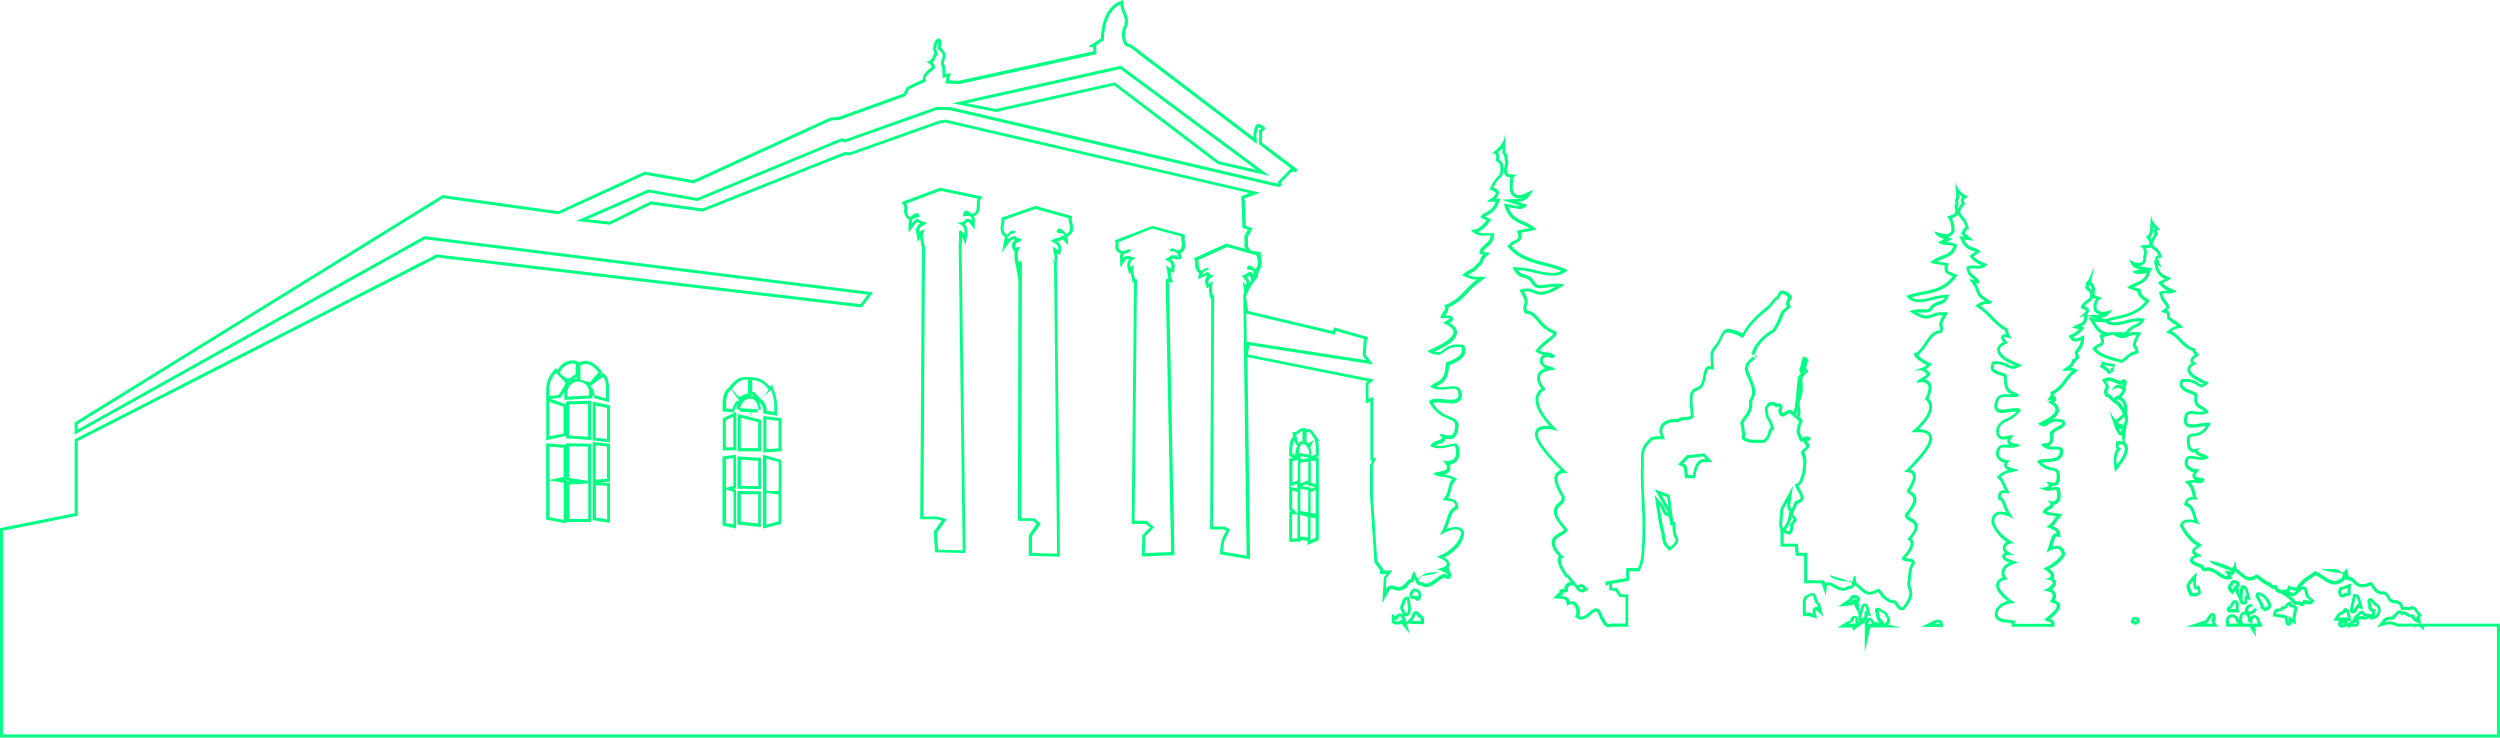 <svg xmlns="http://www.w3.org/2000/svg" viewBox="0 0 818.94 241.6"><g data-name="Слой 2"><path d="M367 1.46a10.21 10.21 0 0 0 .83 3 5.4 5.4 0 0 1 .48 3.8 6.51 6.51 0 0 0 .15 6.48l.2.31.35.11 1.13.35L410 45.82l1.69 1.28-.07-2.1a5.71 5.71 0 0 1 .65-3.34 9.11 9.11 0 0 1 1 .49l-.28.17-.53.29v4.66l.4.3 10 7.59-.36.36-3.5 3.59-.43.44.19.57v.08L311.57 35.12h-.2L307 35h-.19l-.17.07-29.8 10.59-.67-.27-.38-.16-.38.16-47 19.47-15.76-2.75-.3-.06-.27.13-20 8.75-3.38 1.47 3.72.4 7.19.79h.29l.26-.13L213.31 67 230 69.29h.26l.24-.1 46.3-18.39 1.51.07h.2l.18-.06 29.18-10.37 1.84-.29 99.6 23.11-2 .72-.68.25v.72l.34 9v.7l.66.21 1.12.37-1 1.82-.12.23v3.54l.14.24.32.52-6-1.7-.35-.1-.34.15-9.46 4.27-.86.39.34.88a4.75 4.75 0 0 1 .08.89c0 .86.07 2.5 1.28 3a2.29 2.29 0 0 0-.07.28l-.32 1.83 1.71-.74a5.44 5.44 0 0 0 1-.54l.12-.08v.06a1.2 1.2 0 0 0 .21.26 2.54 2.54 0 0 0-.43 2.87l.36 1.1.7-.35a10.22 10.22 0 0 0 .17 2.4 1.71 1.71 0 0 0 .34 1.21l.21.33-.38 74.44v1h4.5l.79.38-1.47 2.92-.08.14v.17l-.49 3.51-.14 1 1 .16 7.79 1.3 1.18.19V182l-.84-65h.16l39.2 7.87-.25.2-.36.3v6.8l1.41-.63h.1v19.27l.55.17-.56 1.15-.1.21v10.3l1.42 21.3v.28l.17.24 1.67 2.32V188h2.16l-.73.91-.19.25v.32l-.23 3.75-.26 4.35 2.13-3.8c.43-.77.49-.77.89-.78h.56a4.23 4.23 0 0 0 1.9.51 4 4 0 0 0 3-1.73 3 3 0 0 1 1.19-1l.57-.12.17-.56c0-.14.08-.26.12-.38a2.11 2.11 0 0 0 .48.59 1.53 1.53 0 0 0 .29.86 1.67 1.67 0 0 0 1.44.63h.11a2.36 2.36 0 0 0 1.54.56c1.24 0 2.45-.86 3.72-1.77a12.56 12.56 0 0 1 2.26-1.4l.08.05a1.89 1.89 0 0 0 1.07.43 1.15 1.15 0 0 0 .64-.19h.04l.3-.45a1.11 1.11 0 0 0 .05-1.08l-.83-1.91a1.79 1.79 0 0 0 .42-1c0-.9-.55-1.71-1.81-2.42 5.41-2.77 6.62-6.78 6.48-8.09-.08-.91-1-1.9-2.74-1.9a8.14 8.14 0 0 0-3 .68c.4-.95.69-1.83.94-2.62.69-2.08 1.1-3.19 2.25-3.64l.61-.24v-.65c.1-2.52-2.12-2.82-3.32-2.94a9.91 9.91 0 0 0 1.09-3 4.9 4.9 0 0 1 1-2.35l.89-.94-1.14-.62a8.5 8.5 0 0 0-3.19-.85 2.6 2.6 0 0 0 2.06-1.57 2.29 2.29 0 0 0-.2-1.71 3.46 3.46 0 0 0 2.58-1.39 5 5 0 0 0 .33-4.5 1.28 1.28 0 0 0-1.35-1 7.09 7.09 0 0 0-1.52.27 12.93 12.93 0 0 1-3.14.49 6.11 6.11 0 0 1-1.39-.15 8.65 8.65 0 0 1 1.25-.52c.84-.28 1.7-.58 1.84-1.48a.9.9 0 0 0 0-.23 5.36 5.36 0 0 0 1.34.2c1.89 0 2.88-1.48 3-4.4v-.05c-.06-1.83-1.46-2.39-2.82-2.93a10 10 0 0 1-5.51-4.46 4.49 4.49 0 0 1 1.43-.19c.71 0 1.51.08 2.28.16s1.58.16 2.31.16a3.61 3.61 0 0 0 2.86-1 2.8 2.8 0 0 0 .46-2.41 2.51 2.51 0 0 0-2.82-2.21 15.31 15.31 0 0 0-1.71.14 17.35 17.35 0 0 1-2.05.16 5.89 5.89 0 0 1-1.7-.22l.48-.25c1.95-1 3.48-2.2 3.7-6.74l.4-.16c1.9-.75 5.87-2.31 4.69-5.88l-.19-.59-.62-.08a9.41 9.41 0 0 0-1.46-.11 7 7 0 0 0-4.69 1.72 3 3 0 0 1-1.83.86 3.19 3.19 0 0 1-1-.21c5.11-2.35 7.31-4.27 7.27-6.3 0-1.17-.8-2.17-2.36-3 .9-.6 1.22-1 1-1.69-.23-.84-1.14-.84-1.44-.84h-1.03l.25-.41a3.79 3.79 0 0 0 .85-2.23 18.23 18.23 0 0 0 6.31-4.83 26.1 26.1 0 0 1 3.66-3.35l2.48-1.85h-3.08a6.22 6.22 0 0 1-3-.63c.35-.22.71-.43 1.06-.63a6.14 6.14 0 0 0 2.55-2.12 2.66 2.66 0 0 0 1.33-1.72 3.07 3.07 0 0 1 .77-1.32l1.53-1.37-2-.36h-.26a4 4 0 0 1 1.36-1.62 5 5 0 0 0 2.15-3.53l.1-1h-3.59a4.21 4.21 0 0 1-1.72-.38 9.85 9.85 0 0 0 3.57-3.06l.8-1-1.12-.56-.91-.45a7.82 7.82 0 0 1 .77-.46 7.08 7.08 0 0 0 3.66-4l.55-1.38H490a3 3 0 0 0 1-2v-.38l-.22-.3a3.63 3.63 0 0 0-1.55-1 8.92 8.92 0 0 1 2-2.91 3.45 3.45 0 0 0 1.26-2.5v-.21c0-1.86-.06-2.59-1.46-3.6a2.68 2.68 0 0 0-.3-2.23v-.05a12.77 12.77 0 0 0 1.43-1.41v1.78l.29.3a3 3 0 0 1 .42 1.59 3.16 3.16 0 0 0 .25 1.16c0 .2-.1.44-.15.65-.29 1.21-.78 3.23.81 3.92l.13.06h.13l.8.11a8 8 0 0 0-.28 2.49v1.77c.58 2.16 2 2.61 3 2.61a5 5 0 0 0 1.34-.2 4.2 4.2 0 0 1-1.73.42l-5.29.26 5 1.68 1.14.38a2.06 2.06 0 0 1-.36 0 10.18 10.18 0 0 1-2-.28 14.42 14.42 0 0 0-1.46-.27l-1.59-.19.53 1.52c1.19 3.38 3.55 4.42 5.62 5.33a17 17 0 0 1 2.26 1.13l-3.05.62-1.11.22.35 1.07c.45 1.36 0 1.61-1.18 2.21a5 5 0 0 0-1.73 1.24l-.53.66.58.63c3.2 3.53 7.49 4.65 11.64 5.72a47.94 47.94 0 0 1 5.48 1.65 6.5 6.5 0 0 1-3 .64 26.22 26.22 0 0 1-5.68-.92 25.66 25.66 0 0 0-5.63-.91h-1.75l.89 1.51a4.43 4.43 0 0 0 2.9 1.94 3.58 3.58 0 0 1 2.65 2 3 3 0 0 0 2.78 1.42 14.4 14.4 0 0 0 2.05-.21 24.09 24.09 0 0 1 2.77-.27 10.11 10.11 0 0 1-4.64 1.62 5.45 5.45 0 0 1-2.11-.5 6.57 6.57 0 0 0-2.49-.57 5.44 5.44 0 0 0-1.3.16l-1.21.35.65 1.15c1.34 2.36 1.1 3 .89 3.61a2.76 2.76 0 0 0 .11 2.47l.24.49.55.06c1.55.17 2.44 1.22 3.57 2.54a11.88 11.88 0 0 0 5.19 4 12.41 12.41 0 0 1-2.25 2 18.22 18.22 0 0 0-3.1 2.85l-.69.89 1 .58a5.16 5.16 0 0 0 1.66.62 2.58 2.58 0 0 0-1.05 1.25l-.1.24v.25a2.83 2.83 0 0 0 1.93 2.57 3.82 3.82 0 0 0-2.55 2q-.86 1.95 1.13 4.67a4.49 4.49 0 0 0-1.82 2.91c-.4 2.49 1.12 5.64 4.53 9.39a10.86 10.86 0 0 0-1.1-.06c-1.85 0-3 .58-3.48 1.71-.62 1.54-.19 4.41 8.28 12.83a2.75 2.75 0 0 0-1.75 1.29c-.82 1.46-.21 3.7 2 7.46.16.88-.19 1.24-1 1.92a3.66 3.66 0 0 0-1.56 2.6c-.09 1.54.92 3.42 3.37 6.24a4.83 4.83 0 0 1-1.34.91c-1.11.61-2.49 1.37-2.71 2.94-.18 1.34.56 2.88 2.38 4.88a1.27 1.27 0 0 0-.18.27c-.23.43-.92 1.75 2.07 6.11l.37.54.4-.08c.12.14.29.37.42.56a10.81 10.81 0 0 0 .82 1 2.14 2.14 0 0 0-2.12 2.27l-.68.09-.94.11v.85a5.42 5.42 0 0 0-.5.44l-1.59 1.56 2.22.15c1.53.1 1.9.22 2.09 1.1l.25 1.17 1.11-.46a1.08 1.08 0 0 1 .38-.08 1.34 1.34 0 0 1 1 .68 3.24 3.24 0 0 1 .42 2.75l-.3.78.71.43a2.29 2.29 0 0 0 1.37.5 5.2 5.2 0 0 0 3.09-1.6c.6-.49 1.34-1.11 1.74-1.1.22 0 .72.45 1.24 2.18l.06.2.14.16A8.36 8.36 0 0 1 525 204c.42.69.89 1.48 1.87 1.48a1.8 1.8 0 0 0 .7-.15h5.81v-10.61h-1l-1.38-.05-1-1.49-.46-.71-.71.31-.72-.18v-1.4l4.73-.79.84-.14v-3.14H537l.29-.48c1.34-2.21 1.6-6.82 1.64-15.1 0-3-.16-6-.3-8.83a90.71 90.71 0 0 1-.13-10.68v-.17c-.39-4.45.66-5.55 2.59-7.54l.07-.07a4.67 4.67 0 0 1 2.06-.34h.79l1.46-.07-.61-1.34a2.79 2.79 0 0 1 0-2.65c.63-1 2.14-1.55 4.06-1.55h1.09l.31-.31a2.7 2.7 0 0 1 1.64-.37 4.34 4.34 0 0 0 2.43-.59l.47-.34-.06-.57c-.56-5.89-.55-6.9.41-7.89a4.56 4.56 0 0 0 2.67-1.8l.07-.09.05-.11a10.67 10.67 0 0 0 .85-3c.36-2 .58-2.3 1.19-2.3a1.1 1.1 0 0 1 .25 0l1.25.15-.14-1.26c-.46-4.16-.19-4.5 1-5.93l.6-.9c.41-.7.73-1.35 1-1.93.65-1.33 1-2 1.68-2.18a9.62 9.62 0 0 1 4.39 1.44l.86.45.47-.85c2.23-4.07 5.68-6.84 8.2-8.87l.08-.06.06-.08 2.08-2.51a2.34 2.34 0 0 0 1.33-1.41c.14-.3.34-.72.5-.75h.1a5 5 0 0 1 1.25.47 1.11 1.11 0 0 0 .19.18l.13.09.42.79a2.26 2.26 0 0 0-.4 2.64l-.44.39c-.37.32-.8.69-1.26 1.11l-.18.17-.08.23a29 29 0 0 1-2.67 5.62c-2.18 1.34-5.4 3.39-7 8v.09l1.31.36.58.27a.95.95 0 0 1-1.52.27.61.61 0 0 1 .25-.17l-.32.1s0-.07-.06-.09a.24.24 0 0 1 0 .1l-.19.34a3.22 3.22 0 0 1-.41.39 4.21 4.21 0 0 0-1.77 3.31v.17a14.47 14.47 0 0 0 1.07 3c1 2.27 2 4.61.53 6.63l-.22.29v.37a6.14 6.14 0 0 1-1.49 4.84 10.48 10.48 0 0 0-1.31 2.13l-.15.33.11.36a5.57 5.57 0 0 1 .3 1.65 3.44 3.44 0 0 0 .33 1.51 1.41 1.41 0 0 0-.21 1.12c.2.85 1.09 1.23 1.77 1.45a9.26 9.26 0 0 0 2.6.31h2.05a6.45 6.45 0 0 1 .67 0h.42l.33-.29a5 5 0 0 0 1.86-3.2c.08-.46.08-.46.26-.54l.73-.33-.23-.71a8.62 8.62 0 0 0-1.25-3c-.34-.56-.43-.72-.4-1v-.2l-.06-.2c-.52-1.68-.19-2 .21-2.36l.51-.47a1.83 1.83 0 0 1 .35 0 1.48 1.48 0 0 1 1 .31l.49.43.59-.29a.33.33 0 0 1 .14 0 .41.41 0 0 1 .25.07s.06.15 0 .38a2 2 0 0 0-.05 1.86 1.48 1.48 0 0 0 1.21.94h.58l.23-.37c.16-.08.32-.18.48-.28a2.13 2.13 0 0 1 .93-.41c.06 0 .27 0 .62.34l1.15 1.11.12.12.66.49a5.08 5.08 0 0 1 .67.59l-.1.16a4 4 0 0 0-.62 2.16l-.05.1c-.55 1.17.66 3.28.8 3.52l.46.77.6-.27.63.78c.41.5.54.84.52 1s-.38.46-.66.67a3.09 3.09 0 0 0-.87.86l-.26.44.21.48a7.1 7.1 0 0 1 .46 4.46c-.05.49-.1 1-.15 1.64a14.69 14.69 0 0 0-.48 1.41c-.34 1.13-.56 1.78-1.21 2.09l-.71.34.16.76A6.17 6.17 0 0 0 589 161c.42.74 1 1.66.77 2.17-.12.32-.61.63-1.36.89l-.43.15-.18.41-.9 2.18-.1-.08c-.21-.17-.45-.88-.27-2.14l.8-5.37-2.68 4.79-1.32 2.35-.1.19v.22c-.06.79-.13 1.51-.2 2.17-.22 2.2-.37 3.66.21 4.62v5.53H588l.17 2.08.08.92H591v9h5.69l1.39 4 .38-3.23a1.18 1.18 0 0 1 .48-.1 4.35 4.35 0 0 1 1.88.76 6 6 0 0 0 2.9 1 3.48 3.48 0 0 0 1.88-.58h.15a1.8 1.8 0 0 0 1.54-.65 1.63 1.63 0 0 0 .25-.57 21 21 0 0 1 1.69 1.39c1 .92 1.92 1.71 3.27 1.71a5.31 5.31 0 0 0 2.72-.93 6.88 6.88 0 0 1 .63.83 5 5 0 0 0 2.18 2.07 2.56 2.56 0 0 0 1.84.79h.5s.14.06.43.51c.32.65 1.31 1.85 2.25 1.85a1.23 1.23 0 0 0 .75-.25l.09-.07.07-.09c3-3.67 2.64-5.56 2-7.33a2.15 2.15 0 0 1-.21-1.31v-.06a18 18 0 0 0 .29-2.28 8.46 8.46 0 0 1 .81-3.37 1.2 1.2 0 0 0 .35-1.25c-.26-.8-1.08-.88-1.88-1a7 7 0 0 1-1.1-.16c2.07-2.26 2.92-4.1 2.52-5.47a2.13 2.13 0 0 0-.52-.9c1.51-1.8 2.11-3.14 2-4.27a3.41 3.41 0 0 0-2-2.34c-.81-.48-1.09-.71-1.13-1 2.05-2.51 2.87-4.26 2.67-5.66A3.19 3.19 0 0 0 626 161l-.27-.18c1.8-2.89 2.26-4.59 1.58-5.83a2.51 2.51 0 0 0-1.44-1.14c5.75-5.83 7.75-9.16 6.87-11.3-.68-1.67-2.86-1.94-4.1-2 2.92-2.87 4.33-5.29 4.28-7.34a4.11 4.11 0 0 0-1.17-2.8c1.05-2.06 1.26-3.74.59-4.89a2.67 2.67 0 0 0-1.7-1.25 5.08 5.08 0 0 0 1.29-1.12l.55-.67-.59-.64a6.81 6.81 0 0 0-1-.9 4.28 4.28 0 0 0 1-.74l1-1.07-1.38-.56a12.4 12.4 0 0 1-3.22-2.21l.22-.18a14.57 14.57 0 0 0 2.91-3.53c1.17-1.77 2.19-3.31 4-3.47h.53l.25-.47a2.15 2.15 0 0 0 .16-1.85c-.12-.44-.3-1 1-3.07l.89-1.44-1.69-.09h-.47a8.71 8.71 0 0 0-3.37.71 4.33 4.33 0 0 1-1.66.42 6.63 6.63 0 0 1-3-1h2.17c.85 0 2.39 0 2.88-1.29a4.89 4.89 0 0 1 2.39-1.35 3.27 3.27 0 0 0 2.39-1.74l.69-1.52-1.67.11a22.82 22.82 0 0 0-4.15.78 17.93 17.93 0 0 1-4.06.7 3.92 3.92 0 0 1-2.39-.68 33.75 33.75 0 0 1 3.63-.83c3.67-.71 7.47-1.45 10.59-5.44l.81-1-1.21-.51a7.12 7.12 0 0 0-.72-.28c-1.27-.47-1.61-.59-1.29-2.07l.23-1-1-.19-2.65-.47a16.62 16.62 0 0 1 1.94-.86c1.78-.69 3.61-1.4 4.24-3.79l.23-.84-.81-.34a7.35 7.35 0 0 0-2.41-.46h-.34l2.16-1-1.71-.69a2.61 2.61 0 0 0 2.22-1.89l.06-.19v-.2a10.91 10.91 0 0 0-.83-3.9l.52-.22a1.7 1.7 0 0 0 1.13-.68 2.06 2.06 0 0 0 .23-.41 6.75 6.75 0 0 0 1.12 1.61 6.13 6.13 0 0 1 1.41 2.64 4.27 4.27 0 0 0-1.15 1.61l-.28.65.53.49c.12.11.28.24.47.39l-1.63-.17.76 1.61a5 5 0 0 0 3.57 3.12 9.33 9.33 0 0 1 .93.34l-1.11.79-.81.58.58.81a8.06 8.06 0 0 0 3.39 2.27 2.65 2.65 0 0 1-1 .18c-.3 0-.6 0-.92-.06s-.66-.06-1-.06a3.47 3.47 0 0 0-1.33.23l-.72.28.09.76a4.39 4.39 0 0 0 2 3l.59.48-1.8-.23 1.39 1.89a5.85 5.85 0 0 1 .83 1.68 17.22 17.22 0 0 0 .72 1.71l.06.12.09.1a9.48 9.48 0 0 0 2.2 1.71 4.89 4.89 0 0 0-2 .67l-1.31.81 1.27.87a24.93 24.93 0 0 1 3.81 3.4 20.29 20.29 0 0 0 4.65 3.87 9.21 9.21 0 0 0 .43 1.2 2.6 2.6 0 0 0-.37 0 1.2 1.2 0 0 0-1.16.71c-.24.56 0 1.1.57 1.87-1.33.65-2 1.51-2 2.56 0 2.14 2.87 3.9 5.93 5.16a2.13 2.13 0 0 1-.7.13 3.46 3.46 0 0 1-1.45-.48 9.62 9.62 0 0 0-4.57-1.1h-.61l-.28.54a2.59 2.59 0 0 0-.24 2.23c.45 1.06 1.66 1.44 2.73 1.77a8.48 8.48 0 0 1 1.41.54c-.1 3.84 1 5.06 2.41 5.73h-1.6c-.82 0-3.28 0-3.68 2.61a2.88 2.88 0 0 0 .12 2.64 2.64 2.64 0 0 0 2.21.9 15.72 15.72 0 0 0 2.24-.24 14.73 14.73 0 0 1 2.17-.23h.24a9.06 9.06 0 0 1-3.31 2.34 5 5 0 0 0-3.35 3.74v.13-.04c.08 2.46 1.3 3 2.31 3a6.18 6.18 0 0 0 1.42-.22h.11a1.63 1.63 0 0 0-.09 1.17 1.41 1.41 0 0 0 .51.73h-1.61a2.15 2.15 0 0 0-2.23 1.24 3.06 3.06 0 0 0-.11 3 3.9 3.9 0 0 0 2.47 1.71 1.59 1.59 0 0 0-.13.9 2 2 0 0 0 1.29 1.44 6.6 6.6 0 0 0-2.93 1.57l-.84.7.78.78a5.51 5.51 0 0 1 1.18 2c.2.46.43 1 .73 1.55h-.14a2.1 2.1 0 0 0-1.65.65 2.29 2.29 0 0 0-.38 1.94l.1.61.6.18c.29.09.48.5.88 1.57a24.81 24.81 0 0 0 1 2.37 6.37 6.37 0 0 0-1.8-.3 2.85 2.85 0 0 0-2.15.83 3.74 3.74 0 0 0-.8 2.9v.15l.06.14a12.76 12.76 0 0 0 4.88 5.93 2.21 2.21 0 0 0-1.25 1.6 2.24 2.24 0 0 0 .69 1.94 1.28 1.28 0 0 0-.9 1c-.13.84.45 1.45 2.38 2.23a4.21 4.21 0 0 0-2.5 2.46 3 3 0 0 0 .31 2.36 2.88 2.88 0 0 0-2.11 2c-.4 1.62.79 3.51 3.64 5.77a5.87 5.87 0 0 0-3.4 2.12 3.52 3.52 0 0 0-.58 3.23l.07.21.15.16c1 1.07 2.25 1.21 3.7 1.37l1.37.17a1 1 0 0 0 0 .42l.19.75H673v-1a1.66 1.66 0 0 0-1.4-1.58c2.74-2.29 3.53-3.5 3.2-4.69a2.27 2.27 0 0 0-1.68-1.45 2.85 2.85 0 0 0 .14-2.55 2.36 2.36 0 0 0-1.12-1c1.08-.81 1.5-1.57 1.35-2.37a1.69 1.69 0 0 0-.81-1.17 1.75 1.75 0 0 0 .21-.48c.21-.84-.23-1.66-1.46-2.62 4-2.17 4.93-4.36 5-4.46l.12-.28-.06-.3c-.12-.64-.49-2.59-2.57-2.59a4.66 4.66 0 0 0-1.62.34c.1-.32.19-.64.28-.94.24-.85.7-2.44 1-2.44h.09l1.35.28-.15-1.38c-.14-1.21-1.19-1.79-2.33-2.27a7.47 7.47 0 0 0 1-1.28 12.92 12.92 0 0 1 1-1.3l1.12-1.3-1.68-.33a16.37 16.37 0 0 0-1.79-.25 3.86 3.86 0 0 1-1.65-.38 2.76 2.76 0 0 1 .9-.62c.54-.28 1.27-.66 1.36-1.51a.62.62 0 0 0 0-.13 2.26 2.26 0 0 0 1.62-.83c.65-.8.8-2 .45-3.76a1.16 1.16 0 0 0-.23-.76 1.21 1.21 0 0 0-1-.45 4.68 4.68 0 0 0-.88.13c-.24.05-.52.1-.81.14a1.58 1.58 0 0 0 .23-.49v-.14a3.29 3.29 0 0 0 .63.07 1.76 1.76 0 0 0 1.35-.56c.54-.58.73-1.54.62-3.1 0-1.88-1.49-2.18-2.47-2.37a5.88 5.88 0 0 1-3.37-1.64 14.91 14.91 0 0 1 1.71-.15c2.11-.11 5.29-.27 5.22-3.78v-.28l-.15-.23c-.49-.79-1.5-.79-2.24-.79h-.55a7.38 7.38 0 0 1-1.83-.17 1.88 1.88 0 0 0 .92-.59c.57-.67.74-1.71.57-3.47a7.36 7.36 0 0 1 2.09-1.43c1-.53 1.76-.95 1.87-1.75a1.28 1.28 0 0 0-.4-1.12l-.18-.18-.24-.07a7.38 7.38 0 0 0-2-.31 5.3 5.3 0 0 0-1.33.17c1.44-1 2.06-2 2.09-3a3.24 3.24 0 0 0-1.59-2.59l.13-.08a1 1 0 0 0 .54-1.18l-.21-.73h-.58a2.32 2.32 0 0 0 .21-.79 11.71 11.71 0 0 0 4.01-3.9 14.71 14.71 0 0 1 2.46-2.77l1.37-1.12-1.67-.6a3.13 3.13 0 0 0-.73-.16 3.63 3.63 0 0 0 1.31-2 2 2 0 0 0 .93-.81l.47-.23-.17-.77-.25-1.09c.15-.24.34-.49.53-.76a5.7 5.7 0 0 0 1.43-3.34l.06-1.68-1.51.75a2.94 2.94 0 0 1-1.21.4 1.1 1.1 0 0 1-.88-.46 7.78 7.78 0 0 0 2.71-1.94l1.11-1.27-1.29-.28c1-.41 2.18-1.12 2.13-3.5v-.25l3 1.25-.38-.09-2.4-.7 1.25 2.16c1 1.81 2 3 3.39 3.63l-1 .25.33 1c.45 1.44.35 1.49-.42 1.87a5.35 5.35 0 0 0-1.55 1l-.73.7.71.72c1.93 2 4.74 2.71 7.21 3.37l1.5.42.4.12.37-.21a7.59 7.59 0 0 0 1.25-1 6.42 6.42 0 0 1 2.92-1.74l.93-.16-.11-1a3.23 3.23 0 0 0-.59-1.48c-.23-.35-.45-.69.89-3.1l.74-1.33-1.51-.15a5.33 5.33 0 0 0-.67 0 5.51 5.51 0 0 0-2.06.39 6 6 0 0 1 2.65-2 4.16 4.16 0 0 0 1.9-1.34l.94-1.35-1.63-.21a5 5 0 0 0-.78 0 16.71 16.71 0 0 0-3.9.67 16.48 16.48 0 0 1-3.77.65 4 4 0 0 1-1.83-.38c.75-.2 1.49-.36 2.22-.53 3.76-.86 7.65-1.74 10.55-5.38l.61-.76-.74-.63a6 6 0 0 0-.59-.4c-.86-.53-1.57-1-1.63-2.07v-.65l-.61-.23L699 94l.8-.33c1.54-.63 3.46-1.41 4.39-3.92l.6-1.61.71-.21-4.36-.69a4.54 4.54 0 0 1-.6-.12 2.54 2.54 0 0 0 2.09-.92 2.35 2.35 0 0 0 .37-1.89 4.13 4.13 0 0 0 0-3l1-.11h.25l.21-.14.14-.11a3.46 3.46 0 0 0 1 .89 4 4 0 0 1 1.5 1.81 1.4 1.4 0 0 0-1.11 1 1.23 1.23 0 0 0 .12.88l-.6-.28.45 2a5.2 5.2 0 0 0 3.2 4.13l-1.12.56-1.21.61.94 1a8.85 8.85 0 0 0 2.34 1.71h-1.02a3 3 0 0 0-.93.12l-.93.27.25.94a7.08 7.08 0 0 0 1.47 2.87 3.65 3.65 0 0 1 .74 1.24l-.37.27-1.43 1.08 1.67.65c.25.1.33.27.35 1.07v.64l.34.29a17.61 17.61 0 0 0 1.88 1.4c.33.22.65.43 1 .68a5.76 5.76 0 0 0-2.24 1l-1.37 1 1.54.72a10 10 0 0 1 2.86 2.36 11 11 0 0 0 4.34 3.19 3.12 3.12 0 0 0 .74 1.14c-.86.57-1.57 1.22-1.45 2.15a1.46 1.46 0 0 0 .3.71 2.49 2.49 0 0 0-1.31 2c-.06 1.52 1.43 2.88 5.23 4.68a1.37 1.37 0 0 1-.66.25c-.17 0-.39-.15-.76-.41a7 7 0 0 0-4.5-1.42h-1.31l-.25.54a2.41 2.41 0 0 0-.12 2c.48 1.19 1.83 1.7 3.15 2.2a10.87 10.87 0 0 1 1.55.68c-.46 2.87.6 3.68 2 4.42a4.5 4.5 0 0 1 1.19.77 5.1 5.1 0 0 1-1.27.14 13.29 13.29 0 0 1-1.7-.14 10.45 10.45 0 0 0-1.31-.12 2.22 2.22 0 0 0-1.62.58 2.1 2.1 0 0 0-.58 1.51 2.69 2.69 0 0 0 .19 2.45 2.84 2.84 0 0 0 2.35.93 17.33 17.33 0 0 0 2.66-.3c.63-.1 1.27-.21 1.82-.25a4.71 4.71 0 0 1-4 2.44c-.8.07-2.29.22-2.25 1.9-.05 1.89.22 3 .88 3.71a2.06 2.06 0 0 0 1.5.61h.38c.27.77 1.16 1.1 2 1.42l.27.11h-.32a12.39 12.39 0 0 1-2.18-.26 9.1 9.1 0 0 0-1.4-.17 1.41 1.41 0 0 0-1.48.93 2.81 2.81 0 0 0 0 2.77 3.84 3.84 0 0 0 2.61 1.64 1.9 1.9 0 0 0-.35 1.7 1.45 1.45 0 0 0 .89.9 7.22 7.22 0 0 0-.82 0 4.65 4.65 0 0 0-.86.08l-1.86.35 1.35 1.34a6.09 6.09 0 0 1 1.17 2.83c.07.3.14.61.23.92a2.58 2.58 0 0 0-2.74 1.88l-.18.77.71.35c1.41.69 1.71 1.7 2.18 3.23.13.43.27.88.44 1.36a7.26 7.26 0 0 0-1.61-.19c-2 0-3 1-3 2v.46l.28.27c0 .06.08.15.14.26a15.48 15.48 0 0 0 5.08 5.66l-.17.11c-.77.51-1.43.95-1.39 1.79a1.63 1.63 0 0 0 .78 1.25c-.93.34-1.47.76-1.51 1.49-.07 1.11 1.1 1.7 3.6 2.59a1.21 1.21 0 0 0 1.29 1.07h.48l.16-.05a1.45 1.45 0 0 1 .47-.08 6.85 6.85 0 0 1 3.11 1.47 6.3 6.3 0 0 0 3.14 1.42 2.22 2.22 0 0 0 .45-.05l1.36-.3-.71-1.19h.17a1.07 1.07 0 0 0 1.19-.91 1 1 0 0 0 0-.25 19.87 19.87 0 0 1 1.7 1.34c1 .88 1.92 1.64 3.26 1.64a4.85 4.85 0 0 0 2.29-.67c.32.21.68.48 1.05.77a9.65 9.65 0 0 0 3 1.77 1.7 1.7 0 0 0 1.57.9l.28.18v.16l.2.23a2.65 2.65 0 0 0 1.77.92l2.11 1.38.35.21.14.19a2.4 2.4 0 0 0 .9.85 1.94 1.94 0 0 0 2 1.09 1.86 1.86 0 0 1 .64.08l.24.34h.51a1.08 1.08 0 0 0 .94-.61l.1-.18a5.53 5.53 0 0 0 1.3.22 1.41 1.41 0 0 0 1.12-.45l.71-.8-.86-.66-1-.78a5.48 5.48 0 0 1-.39-1.32c-.15-.74-.37-1.86-1.45-1.86a1.44 1.44 0 0 0-.91.36 11.06 11.06 0 0 1 3.4-3 16.86 16.86 0 0 0 1.52-1.06 14.09 14.09 0 0 1 1.89 1.15c1.4.94 2.84 1.92 4.43 1.92a3.64 3.64 0 0 0 2-.63 2.2 2.2 0 0 0 1.44-1.86v.21l.1.75.75.11a3 3 0 0 1 1.82.92 3.84 3.84 0 0 0 2.87 1.45 6.47 6.47 0 0 0 2.61-.69 7.23 7.23 0 0 1 .6.8 4.26 4.26 0 0 0 2.62 2.19h1c.39 0 .62 0 1.32 1.07a2.35 2.35 0 0 0 2.45 1.78 2 2 0 0 1 1.13.32l.5.44a4.55 4.55 0 0 1 .22.68l.21.83.84-.07h.23a7.29 7.29 0 0 1 .79 0 7.19 7.19 0 0 0 .78.06 1.8 1.8 0 0 0 1.16-.34 2.39 2.39 0 0 1 1 1 10.3 10.3 0 0 0 .65.87 1.65 1.65 0 0 0-.37.82l-.08.38a1.34 1.34 0 0 1-.53-.59l-.21-.55-.59-.08a2.83 2.83 0 0 1-1.55-.63 1.9 1.9 0 0 0-1.15-.48 1.45 1.45 0 0 0-.51.1 1.38 1.38 0 0 0-1-.39c-.84 0-1.31.71-1.66 1.24l-.11.16h-.34l-.24.64a3.64 3.64 0 0 1-.51 0 3.08 3.08 0 0 0-2.62 1.11l-.12.15h-.21l.16.06-1.68 2.16 2.9-.79a4.78 4.78 0 0 1 1.25-.18 3.8 3.8 0 0 1 1.87.5 1.68 1.68 0 0 0 .8.25h.63a1 1 0 0 0 .26 0h4.51l-.12.59.52-.59h1.14l1.73 1.26-.08-1.26h23.87v35.3H1v-66.71l23.66-4.74.8-.16v-24.44l117.77-60.16 138.54 16.27.57.07.35-.46 2.31-3.12 1-1.38-1.71-.21-145-18.13h-.32l-.29.16-113.22 63.15v-1.77l119.72-74 37.59 5.22h.29l.27-.12 28-12.78L227 60l.3.06.28-.13 44.68-20.45 2.53-.19h.27l21.17-7.65.36-.13.18-.33 1.06-1.94 4.87-2.28.68-.32-.12-.75c-.14-.83.58-1.48 2-2.66l.61-.52.38-.33v-.5a2.08 2.08 0 0 0-.77-1.41 3.35 3.35 0 0 0 .87-1.3 5 5 0 0 1 .56-1l.34-.47-.23-.52a3.3 3.3 0 0 1 0-2.74 2.34 2.34 0 0 1 .37-.57 5.93 5.93 0 0 1-.19 1.47l-.14.6.47.39c1.68 1.41 1.39 2.15 1 3.1a2.41 2.41 0 0 0 .12 2.56l.07 2.36v1.17l1.15-.22h.26l-.2.84-.29 1.17 1.2.07 3.18.18h.27l44.05-9.64.79-.17v-2.98l2.05-1.3.43-.28v-.52c.3-5.86 2.13-9.62 5.43-11.21M326.12 36.7h.2L365 28l33.68 25.6.17.13.21.05 12.21 2.8 4.66 1.07-3.84-2.85-44.52-33-.37-.27-.44.1-50.23 11.2-4.63 1 4.65.92 9.36 1.86h.21M297.83 72a4.2 4.2 0 0 0-.19 1.24l-.05 3 1.85-2.42a5.52 5.52 0 0 1 1.08-1.09h.07a4.39 4.39 0 0 0 .83.46 2.76 2.76 0 0 0-1.27 3l.48 3.16.77-1.59c.07.71.22 1.51.4 2.46a1.13 1.13 0 0 0 .05.48 1 1 0 0 0 .16.28l-.56 88.12v1h5.39l1.61.45-2.34 3.3-.21.29v.35l.34 5.52.05.92h.92l8.06.21h1v-1L315 80.19v-.08a13 13 0 0 0 .12-2.59l1.17 2.71.56-3.33a4 4 0 0 0-.81-3.44 3.09 3.09 0 0 0 .83-.76h.13a.58.58 0 0 1 .54.27l1.74 2.23.05-2.83a3.2 3.2 0 0 0-.31-1.55c1.87-.54 1.9-2.54 1.92-3.69a4.19 4.19 0 0 1 .19-1.55l.7-1.2-1.36-.28-12.17-2.56-.28-.06-.27.1-11.21 4.18-1.26.47.81 1.07a2.42 2.42 0 0 1 .13 1.21 3.28 3.28 0 0 0 1.61 3.49m31.39 5.59a5.15 5.15 0 0 0-.21.8l-.85 4.32 2.63-3.53a2 2 0 0 1 1.35-.8 1 1 0 0 0 .32.29 2.24 2.24 0 0 0-.86 2.54 1 1 0 0 0 .19.55l.31.43h.32a9.68 9.68 0 0 0 .2 4l1 5.44-.19 78v1h5l1.07 1-2.33 3.37-.19.27v6.82h1l8.21.23h1v-1l-1-94.9v-.17a7.72 7.72 0 0 0 0-3.3l1 .61.33-1.33a2.92 2.92 0 0 0-1.23-3.23 1.37 1.37 0 0 1 .41-.09h.6l.24-.17.48-.37 1.89 2-.19-2.81v-.15c2.42-.83 1.81-3.45 1.51-4.74a5.69 5.69 0 0 1-.19-1l.17-.9-.89-.25-10.84-3-.3-.08-.3.1-10.15 3.56-.79.27.13.83a4.89 4.89 0 0 1-.12 1c-.21 1.16-.62 3.44 1.31 4.4m37.86 5.51a2.76 2.76 0 0 0-.25 1.48l.18 3.08 1.64-2.58a1.9 1.9 0 0 1 1-.23l.19.13a3.1 3.1 0 0 0-.48 2.83l.46 2 .47-.58a8.85 8.85 0 0 0 .54 2.17 1.15 1.15 0 0 0 0 .37l.16.84h.46l-.77 78v1h4.55l1.45 1.18-2.23 2.2-.27.28v.38l-.22 5.53v1.08h1.08l8.64-.37h1v-1l-1.79-88.54 1.32.23-.46-1.55a9.19 9.19 0 0 1-.28-1.83V89l1 .36.22-1.13c.37-1.88-.37-2.69-1.06-3.15.14-.1.28-.2.41-.31h.68c.24 0 .27 0 .35.32l2-.34a5.63 5.63 0 0 0-.41-1.78 2.42 2.42 0 0 0 1-.7c.78-1 .59-2.3.44-3.37a5.53 5.53 0 0 1-.09-1.11l.17-.9-.89-.24-9.48-2.57-.32-.09-.31.13-11.22 4.3-.75.31.14.8a3.58 3.58 0 0 1 0 .75 2.44 2.44 0 0 0 1.65 2.81m-184.33 38.23l-.7-.72-.71.83a9.41 9.41 0 0 0-2.36 5.67v17.1l1.21-.26 4.65-1 .63-.14v.78l.93.06 6.21.42 1.07.07v-12.85h-1l-6.2.17h-1v.95l-.52-.18-4.51-1.53 2.65-.33h.42l.25-.34a19.2 19.2 0 0 0 1.13-1.7V131l1.06-.06 7.13-.4.95-.06v-.82h.67l-.19.72 3.74 1 1.26.35v-4.63c0-.59-.06-3.54-1.39-4.48l-.59-.42-.58.42-.42.31.29-.36.52-.62-.5-.64c-1.63-2.07-3.25-3.08-5-3.08a4.56 4.56 0 0 0-2.22.61h-.05v-.3l-.64-.25a3.72 3.72 0 0 0-1.37-.24 5.38 5.38 0 0 0-4.84 3.24m508.18 1.31l1.7-1-.15-.31h.2a.47.47 0 0 1-.17 0h-.05a1.36 1.36 0 0 1-.06-.2l.54-1.72a6.32 6.32 0 0 0-1.39-.29 10.51 10.51 0 0 1-2.77-.69l-.88 1.79.3.17a7 7 0 0 1 2.73 2.37m-452 4.2c-1.6.81-2.17 3.22-2.17 5.24v2.6l.91.09 2 .18.76.07.26-.72c.6-1.64.93-2 1-2h.08a3.12 3.12 0 0 0-.15.39h-.23v1.39h1v.67l3.2.18.39 1.34v-1.32l2.25.13.06-1h1a5.41 5.41 0 0 0-.5-2.23l.41.41.13-.14a5.9 5.9 0 0 1 .75 1.73v1.51l.85.14 2.49.39 1.16.19v-4a12.7 12.7 0 0 0-.82-3.73l-.29-.92-.44-1.44-.79.66a7.64 7.64 0 0 0-5.88-3.19h-1.19a4.78 4.78 0 0 0-.92-.09c-1.95 0-3.8 1.2-5.35 3.48m450.86 0a.8.8 0 0 1-.08.17 2.37 2.37 0 0 0-.1 2.42l.22.53.58.07c.22 0 .22 0 .55.38a10.54 10.54 0 0 0 1 .93l1.1.92v-.12a7.83 7.83 0 0 1 1.85 2.25l.6 1.1-.33.34a9.75 9.75 0 0 1-1.61 1.33 2.31 2.31 0 0 0-.47.38l-2.01-2.88 2 5.88a1 1 0 0 0 .21.36 3.93 3.93 0 0 1 .46.9 1 1 0 0 0 1 .72h.33l.37 2a3.6 3.6 0 0 0-1-.14h-.31l-.89.1v.88a3 3 0 0 0 .21 1.75c-.86 1.12-1.18 2.49-.87 5.08l.3 2.42 1.49-1.93c2.41-3.12 3.26-5.47 2.52-7a2.34 2.34 0 0 0-.87-1l.6-5a3.64 3.64 0 0 1 .26-.91 3.62 3.62 0 0 0 .12-2.83l-.1-.27v-2a4.54 4.54 0 0 0-1.21-3.17 3.41 3.41 0 0 0-.76-.58 4.87 4.87 0 0 0 1.42-2.12l.3-.75-.36-.24.13-.27a2 2 0 0 0 .17-1.86l-.31-.47h-.54a1 1 0 0 0-.87.5 13 13 0 0 1-2-.65 5.34 5.34 0 0 0-2-.54 2.92 2.92 0 0 0-1.24.29l-1.07.49.67 1c.68 1 .66 1.29.66 1.29m-490 18V132.8l-.78-.17-3.69-.82-1.21-.26v12.75l.9.09 3.69.36 1.09.11m36.94 2.65h4.44v-12.66l-1.45.72-2.43 1.21-.56.28v10.45m4.91.33h7.69v-10.32l-.75-.19-5.7-1.44-1.24-.32v12.27m8.37.39l1.06-.07 4-.26.94-.06V137l-.88-.11-4-.48-1.12-.14v12m173.65-5.32l-.64.72c-.55.62-.73 3.42-.73 3.65v2.08l.64.24.74.29-.6.13-.78.17v16.7l.27.29.31.32h-.58v9.94h1l1.74-.07h1v-.55l2.26.31v1.36l1.39-.59 1.69-.72.61-.26v-27.1l-1 .11.43-.21.57-.27v-2.1c0-.43 0-1.26-.09-2a7 7 0 0 0-.14-.82l.45-.27-.73-.9c-.43-.53-.74-1-1-1.38-.53-.81-1-1.51-1.92-1.51a1.93 1.93 0 0 0-.94.28v-.58l-1.09.09a2.56 2.56 0 0 0-1.51.82 1.89 1.89 0 0 1-.52.38l-1.2.06.27 1.16.07.32m-229.52 15.19v12.15l.84.14 3.69.59 1.15.18V158.2h-.94l-2.27-.14 2.3-.2.91-.08v-12.43l-.89-.09-3.69-.39-1.1-.11v13.47m-8.71-12.49l-.76-.06-4.67-.38-1.08-.09v25l.81.15 4.65.9 1.19.23V171h8.05v-25.66h-1l-6.21-.12h-1v.56M552 156.65h3.3l.14-.84c.54-3.2 1.43-4.5 3-4.5h.15l2.45.11-1.68-1.79-.72-.77-.33-.36-.49.05c-.82.08-1.51.17-2.12.26a19.93 19.93 0 0 1-2.67.25h-.42l-.3.31-1.68 1.77-.92 1 1.19.61c.69.36.69.36.88 2.25l.07.78.1.9m-302 5.14v11.32l1.24-.31 4-1 .76-.19v-21l-.73-.21-4-1.12-1.27-.35v12.87m-13.28-.64v11l.8.17 2.43.52 1.21.25v-12.68l-.66-.24-.16-.05h.09l.73-.2v-11l-1.13.14-2.44.33-.87.11v11.63m12.6-.9V150l-.93-.07-5.69-.38-1.07-.07v10.62h1l5.7.09h1m297.17 7.86c-.46 0-.66-.33-1.12-1.38a6.86 6.86 0 0 0-1-1.72l-2.31-2.8.55 3.58.08.57a84.63 84.63 0 0 0 1.71 9.07c.19 2.66.87 3.45 1.61 4.09a1.82 1.82 0 0 1 .24.23l.61.79.79-.6c1-.77 2.08-1.72 2.17-2.93a2.38 2.38 0 0 0-.63-1.73 13.41 13.41 0 0 1-.35-3.28l-.07-1.1-.59.09-.69-5-.45-3.27-.09-.59-.56-.21-1.73-.64-2.53-.93 1.32 2.36 2.18 3.91.82 1.48m-297.17 4.45v-11.56h-1l-5.7-.09h-1v11l.9.09 5.69.58 1.1.12m468.22 22.73h.83a3 3 0 0 1 .46 0 2.32 2.32 0 0 0 .44 0 2 2 0 0 0 1.45-.72l.38-.39-.12-.54-.2-.85-.27-1.14-1 .4a4.94 4.94 0 0 1-.09-1.79l.28-3-2 2.28c-1.74 2-1.68 2.54-.56 4.91l.1.23.29.62m13-4.11a1.17 1.17 0 0 0-.55.61 1.9 1.9 0 0 0 .62 2l.89.88.66-1.06.07-.11 1.39 2.73a2.22 2.22 0 0 0 .44 1.27 1.29 1.29 0 0 0 1 .49 1.34 1.34 0 0 0 .69-.2l.55-.31-.05-.63a5.46 5.46 0 0 1 0-.66l1.15.33-.47-1.72-.15-.54c-.36-1.39-.67-2.58-1.78-2.58h-.85l-.15.77a19.77 19.77 0 0 0-.37 2.81l-.22-3.06a1.05 1.05 0 0 0 .42-.84 1.35 1.35 0 0 0-1.32-1.26 1.3 1.3 0 0 0-.64-.18c-.77 0-1.13.64-1.3 1.21m36.86 4.52a1.59 1.59 0 0 0 1.09-.46h1.06l.3-.33.3-.37v-.45a7.79 7.79 0 0 1-.06-1.45l.16-1.55-1.48.51a3.93 3.93 0 0 0-.79.37 1.42 1.42 0 0 1-.83.24h-.67l-.25.62a2.4 2.4 0 0 0 .06 2.23 1.38 1.38 0 0 0 1.16.63m-304.36.47a2.18 2.18 0 0 0 .42 0l.1.17.32.42h.51a1.07 1.07 0 0 0 .9-.5 2.61 2.61 0 0 0 0-2.36v-.13a2.33 2.33 0 0 0-1.6-1l-.42-.09-.36.25a2.31 2.31 0 0 0-1.12 2.41 1.33 1.33 0 0 0 1.3.92m276.18-.2c.29.63.59 1.16.84 1.6s.36.65.44.85l-.26.55.67.49.51.37.4.29.47-.14a2.05 2.05 0 0 0 1.6-1.19c.3-.88-.26-1.89-1.33-3.35a5.42 5.42 0 0 0-2.64-1.55 1.06 1.06 0 0 0-1 .59 1.42 1.42 0 0 0 .28 1.49m-147.08-1.25a1.77 1.77 0 0 0-.95.58 3.08 3.08 0 0 0-.65 1.84v4.63l1-.05h.71a7 7 0 0 1 1.31.31l1.72.47-.49-1.71a1.08 1.08 0 0 1 0-.78.5.5 0 0 1 .28-.14l2.19 2-.78-3.16-.2-.8-.09-.34-.28-.22a2.35 2.35 0 0 1-.78-1.55c-.12-.53-.36-1.64-1.49-1.64a2.64 2.64 0 0 0-1.52.65m178.74 6a1.35 1.35 0 0 0 .43-.08l.32-.1.19-.28a11.42 11.42 0 0 0 .65-1.05l.19-.31 1.46.55-.49-1.87-.13-.47c-.38-1.48-.68-2.65-1.75-2.71h-.88l-.16.86c-.28 1.48-.54 2.49-.7 3.15-.25 1-.38 1.46 0 1.94a1.08 1.08 0 0 0 .87.42m-165.11-4.68a1.93 1.93 0 0 0-.46.22l-3.26 2.21 3.92-.39h.26a1.26 1.26 0 0 0 1-.5l1.68 3.38c-.34 1.55-.06 1.93.1 2.17a1.8 1.8 0 0 0 .19.2h-.49a1.92 1.92 0 0 0-.38-1.49 1.11 1.11 0 0 0-.79-.33 1.48 1.48 0 0 0-1 .44l-.39.34.06.52a.57.57 0 0 1 0 .12l-.2.08a4.55 4.55 0 0 0-1.06.47l-3 1.85h4.91l.15 1.06 1.34-1 .39-.28 2.14-1.54v9.81l1.83-8.08h10.33l-4.42-.9c.89-1.31.72-1.83-.28-3.49l-.22-.37-.18-.29-.31-.13a8.29 8.29 0 0 1-1.33-.78 1.81 1.81 0 0 0-1.08-.49h-.64l-.27.55a1.22 1.22 0 0 0 .24 1.34 3.87 3.87 0 0 0 1.16 3.05l-1.89-.38a1.5 1.5 0 0 0-.67-.93l-.19-.33h-.58c-.24 0-.75 0-1.2 1.14h-.42a3.86 3.86 0 0 0 .74-.72l.24-.3v-1.03l1.15.43-.47-1.84v-.16c-.32-1.23-.56-2.2-1.55-2.2s-1.2 1-1.32 1.43c-.2.6-.35 1.1-.46 1.53l-.2-3.3a1.05 1.05 0 0 0 .46-.87A1.3 1.3 0 0 0 608 195h-.12a1.21 1.21 0 0 0-.56-.13 1.66 1.66 0 0 0-1.32.86c-.07.08-.16.2-.24.28M459 198.11a1.39 1.39 0 0 0-.21.27c-.22.41-.35 1 .9 3l.17.26.29.12a1.23 1.23 0 0 0 .53.11 1.29 1.29 0 0 0 1-.49c.43-.52.78-1.53.11-5.11l-.15-.77h-.85c-1.11 0-1.43 1.21-1.79 2.61v.07m316.81.24c-.11 1.4.56 1.87 1.26 2.07l-.17.7-1.69-.21h-.44a1.46 1.46 0 0 0-.16-.19 1.51 1.51 0 0 0-.12-.26l-.3-.47h-.55a1.33 1.33 0 0 0-1 .54c-.18.18-.45.45-.81.76a1.54 1.54 0 0 0-.58.58l-.76 1.42-.35.2-1.21.75.24-.86h1l-.17-1.25c-.43-2.89-1.26-2.95-1.56-2.95h-.53l-.3.41a1.15 1.15 0 0 0-.16.34 2.11 2.11 0 0 1-.6.35 2.85 2.85 0 0 0-1.56 1.46l-.92 1.51h1.85l-.25.58a1.14 1.14 0 0 0 .1 1.1 1.49 1.49 0 0 0 1.28.62 1.62 1.62 0 0 0 1-.33h1l-.44.83 1-.83h2.34l.3-.39a1.28 1.28 0 0 0 .19-1.34 1.37 1.37 0 0 0-.25-.33l.2-.16.15-.12a3.82 3.82 0 0 1 1-.11 1.54 1.54 0 0 0 .68.15 2.46 2.46 0 0 0 .82-.16l1.18-.4-.16.68 1.6-.4a2.69 2.69 0 0 0 1.79-1.95 2.8 2.8 0 0 0-.59-2.71l-.19-.18-.24-.07a4.83 4.83 0 0 1-1.1-1.07c-.39-.47-.67-.8-1.2-.8H776l-.3.42c-.34.48-.2.94.16 2m-45.7.26h-.26l-.29.5-.28.51.29.5.29.5h3.58l-.16-1.12a7.9 7.9 0 0 1 0-1 2 2 0 0 0-.38-1.6 1.11 1.11 0 0 0-.79-.33 1.45 1.45 0 0 0-1 .52l-.17.17-.07.23a3.13 3.13 0 0 1-.7 1.16m17.76 0h-.71l-.25.67a2.09 2.09 0 0 1-.38 0 1.78 1.78 0 0 0-2 1.68l-.07.94.93.12a29.21 29.21 0 0 1 2.93.49 3.47 3.47 0 0 0 .22.94v.32c.12.79.48 1.19 1.08 1.19.43 0 1-.21 1.06-1.18l1.29.79-.12-1.92a8.83 8.83 0 0 1 .45-2.35 2.47 2.47 0 0 0 .16-.86 1.35 1.35 0 0 0-.34-.92 1.81 1.81 0 0 0-1.24-.55 1.15 1.15 0 0 0-.26-.47l-.34-.33h-.43a1.47 1.47 0 0 0-1.12.69c-.22.27-.59.7-.87.7m-10.94-.65l-.06.07h-.07a1.46 1.46 0 0 0-1.32 1.14 1.57 1.57 0 0 0-.17 1.2h-.18a1.53 1.53 0 0 0-1.2.59 3.18 3.18 0 0 0-.48 2.27l-.09-.1a2.48 2.48 0 0 0-2.29-1.92 2 2 0 0 0-1.55.76 2.29 2.29 0 0 0-.45 1.42l-.19.25.13.47a2.77 2.77 0 0 1 .07.39l.13.84H737l1.95 3.38-.16-3.38h2.31l-.42-1.3a1.91 1.91 0 0 0-.36-.7 2.08 2.08 0 0 0-1.84-1.87 1.48 1.48 0 0 0-1 .45l-.17.19a4.62 4.62 0 0 0-.41-.73 2.85 2.85 0 0 0 2.47-1.77l-1.8-.87a1.2 1.2 0 0 1 .26-.29h.06l.12-.07-.78-.62-.12.15m-276.35 5.94l-.22-.84c-.47-1.78-1.39-2.05-1.9-2.05a1.75 1.75 0 0 0-1.14.47l-.42.42-1.14-.86v3.09l.57.27a2.63 2.63 0 0 0 1.16.27 3.31 3.31 0 0 0 1.42-.36l2.67 3.37-.89-3.35 1.77.07 2.87.13h1v-1a1.92 1.92 0 0 0-1.15-2.12c-.18-.09-.18-.09-.23-.26l-.09-.27-.21-.19a1.46 1.46 0 0 0-1-.42c-.88 0-1.15.82-1.28 1.22a2.55 2.55 0 0 1-.64 1.16l-1.22 1.21M716 205.3h10.63l-1.08-1.56a1.19 1.19 0 0 1-.16-.32h.34l.06-1a1.56 1.56 0 0 0-.31-1.29l-.32-.33h-.43c-.64 0-.93.47-1.27 1s-.85 1.37-1.34 1.53l-6.12 2m-16.45-.72a1.34 1.34 0 0 0 1.29-.89 1.13 1.13 0 0 0-.33-1.28l-.21-.18h-.28a.47.47 0 0 1-.16-.05 1.62 1.62 0 0 0-.57-.12c-.25 0-1.07.09-1.2 1.29l-.06.61.52.33a1.8 1.8 0 0 0 1 .33m-70.1.72h7.1l-.16-1.13a1.43 1.43 0 0 0-1.52-1.25 4.17 4.17 0 0 0-1.72.49l-3.7 1.89M641.8 63.65a7.08 7.08 0 0 0 1 .84 1.74 1.74 0 0 0-.39.58 1.87 1.87 0 0 0 .17 1.55 6.34 6.34 0 0 0-1.15 1.71 7.62 7.62 0 0 0-.14-.81 2.05 2.05 0 0 0 .22-1.47c-.06-.39-.06-.48.09-.65l.25-.31v-.39l-.07-1.05m63.57 10.6l.54.61a1.29 1.29 0 0 0-.29.45 1.48 1.48 0 0 0 .17 1.32 11.73 11.73 0 0 0-1 1.81 7.18 7.18 0 0 0-.39-.63 3.39 3.39 0 0 0 .87-2 .38.38 0 0 0 0-.1l.06-.1v-.25l.06-1.09M409.54 90.45l.3 1.44-.55.7a2.83 2.83 0 0 0-.86-1.86 2.2 2.2 0 0 0 .25-.17.5.5 0 0 1 .12-.08h.74m274.87 2.68a2 2 0 0 1 .72.94v.21a1.23 1.23 0 0 0 .12.5v.29a6.88 6.88 0 0 0-.72-.69l-.29-.25a2.1 2.1 0 0 0 .17-1m1.25 4.41a1.44 1.44 0 0 0 .74.28l.2.08a4.06 4.06 0 0 0-.72 3.48v.26l.17.21a3.26 3.26 0 0 0 2 1.21l-4.33.15V103a2.36 2.36 0 0 0 .41-.71 1 1 0 0 0 .16-.64c-.05-.7-.66-1-1.1-1.13l-.35-.15a4.05 4.05 0 0 1 1.37-1.28 2.87 2.87 0 0 0 1.38-1.59m-277.33 5.21l.32.08 27.8 6.59.92.22.27-.91.07-.26 9.22 2.62-.11.26-.06.16v.16l-.27 4.48v.37l.22.29.9 1.2-38.08-5.89-1-.16-.06.37-.13-9.58m182.59 16.17a1 1 0 0 0 0 .12v-.12m-.11 2.19a2 2 0 0 0 .19.43l-.18.17v-.6m-401.66 2.55v.38a4.08 4.08 0 0 0-1.23.26l.24-.21a1.21 1.21 0 0 1 .61-.37l.38-.06m-2.36 1.26l-.33.27-.15-.15a3.06 3.06 0 0 0 .48-.12m402.77 2.3a10.7 10.7 0 0 1-.15 1.68c0-.28 0-.55.07-.82s.05-.57.08-.86m-343.09 2.16c.19 0 .4.2.7.55a2.49 2.49 0 0 0-1.11-.3v-.25h.41m342.27 4.93a2.89 2.89 0 0 1-.12 1.68l-.35.48.29-1.29q.11-.44.18-.87m-163.51 14.98l.06.29-.2.05.09-.21a.69.69 0 0 1 .05-.13m.88.15l2.51.46v.25h-.25v.06l-2.26.28v-1.08M185.43 157v.18l-.49-.08.49-.1m.16.34l.68.12 1 .15h-.86l-.78.05v-.37m242.73 1.07v.64l.8.16 1.69.35h.06l-.25.11-1.14.49v-.36l-.85-.14-2.32-.36 2-.75m-3.42 0v1.5l-1.37-.3-1.21-.27 1.34-.48 1.24-.46m161.93 11a2.21 2.21 0 0 1 .68.62 2 2 0 0 1-.37.52 3.54 3.54 0 0 0-.73 1.16l-.07.2v.21a2.64 2.64 0 0 1-.31 1.78c-.07.07-.1.07-.12.07a1.74 1.74 0 0 1-.94-.6 8.79 8.79 0 0 0 1.84-4M548 170.72l.16.29h-.14v-.31m-29.91 21.57a.52.52 0 0 1 .13.09l.25.24a2.26 2.26 0 0 0 .14.26 1.13 1.13 0 0 0-.29.23h-.09a1.45 1.45 0 0 1-1-.56 2.65 2.65 0 0 0 .5-.17 1.76 1.76 0 0 1 .31-.1m232.12.8a4 4 0 0 0 1.56.4 2.3 2.3 0 0 0 .58-.07l-.14.12c-.48.44-.78.71-1 .71a1.13 1.13 0 0 1-.38-.1 1.91 1.91 0 0 0-.66-.35l-.35-.11a3.33 3.33 0 0 0 .42-.6M368.07 0c-4 1.13-7.06 4.71-7.47 12.62l-4.09 2.61 1.58.28v1.3l-44 9.64-3.18-.18.58-2.36-1.8.35-.08-2.75c-1.64-1.33 2.2-2.91-1.5-6 .49-2.1.08-2.93-.54-2.93-1 0-2.63 2.32-1.49 4.94-1 1.39-.55 2.11-2.33 2.66-1.14 0 1.4.61 1.48 1.73-1.67 1.45-3.16 2.47-2.9 4.09l-5.16 2.43-1.22 2.22-21.22 7.65-2.71.21L227.18 59l-16-2.77-28.27 12.94L145 63.9 24.46 138.39v4l114.78-64 145 18.12-2.34 3.12L143 83.33 24.46 143.91v24.23L0 173v68.6h818.94v-37.3H793v.19l-.3-.19h-6.44.09-.11a2 2 0 0 0-.38-.08c-.07 0-.1 0 0 .08h-.38a6.3 6.3 0 0 0-2.67-.75 5.86 5.86 0 0 0-1.51.21c1.06-1.37 2.78-.08 3.28-1.42.39 0 .85-1.39 1.4-1.39.22 0 .45.21.7.8.36-.37.58-.51.78-.51.49 0 .8.87 2.57 1.1.53 1.37 1.71 1.42 2.68 2h.29a11.46 11.46 0 0 0-.26-2.1l-.22.25c0-.24.09-.36.14-.36s.05 0 .08.11l.72-.8c-1.58-.85-1.46-2.81-3.65-3 0 .35-.31.45-.71.45s-1-.11-1.57-.11h-.31c-.17-.7-.53-1.67-.92-1.67h-.12c-1.17-1-3.06 0-3.28-1.7-1-1.51-1.45-1.71-2.27-1.71h-.8c-1.58-.24-2.26-3.06-3.35-3.06a.78.78 0 0 0-.45.15 5.35 5.35 0 0 1-2.19.6c-2 0-2.21-2.2-4.5-2.54-.26-2-.46-2.53-.69-2.53s-.71 1.23-1.35 1.23c-.24 0-.52-.17-.85-.65a4 4 0 0 0-2.27-.5c-.73 0-1.49.07-2.12.07a2.41 2.41 0 0 1-1.24-.23c-1 .72 4 1.15 6.6 1.68-.08 1.12-.33 1.66-1 1.79a2.66 2.66 0 0 1-1.62.55c-2.22 0-4.51-2.64-6.54-3.22-1.37 1.42-4.29 2.29-5.93 5.31a1.63 1.63 0 0 1-.59.12 10.21 10.21 0 0 1-2.34-.78c.37.41-.42 1.59-.79 1.59-.09 0-.16-.08-.17-.26a3.12 3.12 0 0 1-1 .18 1.68 1.68 0 0 1-1.33-.58c-.1-.82-.43-.94-.8-.94h-.45c-.35 0-.68-.1-.83-.77-1.77-.23-3.4-2.17-4.77-2.82a4.57 4.57 0 0 1-2.26.91c-1.48 0-2.33-1.4-4.39-2.8a9.82 9.82 0 0 0-.43-2.49c-.16 0-.24 2.28-1.14 2.28a.79.79 0 0 1-.34-.09c-1.54-1.06-4.64-1.71-6.63-2.31-1 .85 5 2.84 6.59 3.37.43.11.49.21.17.21a10.38 10.38 0 0 1-2.15-.38l1.14 1.92h-.24c-1.57 0-4-2.89-6.25-2.89a2.44 2.44 0 0 0-.8.13h-.32c-.29 0-.29-.08-.39-.82-4.7-1.63-4.48-2.07-.39-3-3.77-2-2.49-1.58 0-3.59a15.13 15.13 0 0 1-6.28-6.51c0-.5.7-1 2-1a9.33 9.33 0 0 1 3.55.87c-2-3-1.17-5.72-4.12-7.17.2-.87 1.13-1.11 2-1.11a3.43 3.43 0 0 1 1.41.25c-1-1.43-.81-4.22-2.3-5.7a3.79 3.79 0 0 1 .67-.06c.75 0 1.48.19 2.12.19a1.63 1.63 0 0 0 1.7-1.27c-.85-1.26-5.2.4-1.51-3.31h-.33c-2.9 0-4.34-1.42-3.41-3.2 0-.22.23-.3.54-.3.74 0 2.13.43 3.58.43a4.51 4.51 0 0 0 2.51-.66c-.62-1.68-5.34-1.44-2.82-3.25h-.11c-.53 0-1.28.4-1.93.4-.8 0-1.45-.6-1.38-3.29 0-2.13 3.81 1 6.85-5.16a2.23 2.23 0 0 0-1.14-.23c-1.42 0-3.48.57-4.93.57s-2.12-.46-1.55-2.21c0-1 .46-1.26 1.21-1.26s1.83.26 3 .26a5.76 5.76 0 0 0 2.81-.67c-1.57-3.21-4.69-1.23-3.67-6.05-1.28-1.45-5.94-1.53-4.76-4.06h.65c3.46 0 4 1.83 5.26 1.83.59 0 1.34-.37 2.6-1.46-5.92-2.59-8.41-4.71-3.73-6.34-2.69-.82-1.05-1.77.36-2.63.28-.55-1.81-1.7-.9-2.2-3.74-.71-5-4.38-8-5.74 1.85-1.35 2.88-.76 3.76-1.28-1.7-1.83-2.62-2-4.31-3.42 0-.65.06-1.76-1-2.17l.88-.66c-.34-2.25-1.67-2.16-2.36-4.78a2.49 2.49 0 0 1 .65-.07h1.27a4.84 4.84 0 0 0 2.92-.83 11.14 11.14 0 0 1-4.79-2.57l2.89-1.45c-1.49-1.13-3.66-.81-4.45-4.36l1.56.74c-.09-.18-1.35-1.42-1.23-2.4-.92-.81.47-.65 1.17-1-1.23-3.52-2.59-2.93-3.15-4.23a9.91 9.91 0 0 1 1.81-3.43c-.83-.91-.59-1.2.64-1.3-1.67-1.85-3.07-3-3-5.5l-.32 5.5c-.17.28.06 1.8-1.43 2.23.34.5 1.8 2.08 1 2.63l-3.18.35c1.86.62 1.83 2.42 1.28 3.74.36 1.24-.33 1.88-1.42 1.88a5.19 5.19 0 0 1-3-1.2c.45 1.87 1.27 3 3.4 3.31l-2.55.75a3.1 3.1 0 0 0 2.29.78 12 12 0 0 0 2.53-.36c-1.27 3.44-4.64 2.93-6.43 4.86l3.43 1.27c.13 2 2 2.72 2.57 3.17-3.46 4.34-8.33 4.43-13.27 5.85l-1.19-.5c2.07-.07 2.71-1.66 3.87-2.79a8.07 8.07 0 0 1-3.26.87 2.55 2.55 0 0 1-2.1-.89c-.3-2.13.27-2.82 1.81-3.58l-2.06-.83c-1.08 0 0-1.76-.42-2.55s0 0 0-.09a2.6 2.6 0 0 0-1.19-1.84l1-5c-1 1.91-1.33 4.35-2.92 5.39.27 0 .54.73-.18 1.55 1.49 1.45 2 1.35 1.78 2.74s-2 1-3.12 3.66c.56.72 2.07.9 1.68 1.13-.18.85-1.15 1.13-2.21 2.19l1.7-.54c.07 3.23-2.27 2.07-3.92 3.9l2.22.48a8.47 8.47 0 0 1-3.45 2.13c.75 1.49 1.59 1.92 2.37 1.92a3.86 3.86 0 0 0 1.66-.5c-.06 1.76-1.37 2.7-2 4l.33 1.46c-.22.11 0 .48-1.14.87-.27 2.25-2 2.09-3.28 3.83.64 0 1.46-.15 2.21-.15a3.4 3.4 0 0 1 1 .14c-2.91 2.39-3.61 5.89-7.73 7.06a1.77 1.77 0 0 1 .45-.07c1.1 0-.4 2-1 2.74a9.29 9.29 0 0 0 2-.53s-.45.24-1.56 1c4.33 2.23 2.7 4.15-3.36 7a3.32 3.32 0 0 0 2 .92c1.28 0 1.9-1.53 4.07-1.53a6.23 6.23 0 0 1 1.75.28c.81.78-2.91 1.53-3.89 3.33.62 5.18-1.89 2.5-2.83 4a5 5 0 0 0 4.2 1.49h.55c.69 0 1.21 0 1.4.32.09 4.14-5.86 1.83-7.53 3.57 3.15 4.27 6.47 2 6.44 4.38.16 2.15-.31 2.63-1 2.63s-1.21-.33-1.77-.33a.9.9 0 0 0-.66.24c1.93 1 0 1.7-1.43 1.7a2.54 2.54 0 0 1-.85-.11 4.47 4.47 0 0 0 3 1.12 21 21 0 0 0 2.47-.33c.19 0 .27.06.22.25.52 2.44 0 3.56-1.31 3.56a4.66 4.66 0 0 1-2-.64c3.34 2.79-.78 1.64-1.19 4.25 1.49 1.24 2.32.82 4.46 1.25-1.47 1.71-1.2 2.19-3.25 3.47 1.65.77 3.2 1.11 3.32 2.15h-.29c-1.7 0-1.72 3.49-3.14 6.42a7.59 7.59 0 0 1 3.46-1.38c1.08 0 1.4.82 1.59 1.78-.2.46-1.62 2.73-6 4.72 3.07 1.85 3.55 3.19 0 3.35 4 .43 4.27 1.75-.11 3.9 3.76.13 3.7 1.52 2.25 3.8 3.62.46 2.85 1.93-1.81 5.62.93 1 2.19.51 2.22 1.42H660c0-.07-.07-.09-.1-.09a8.56 8.56 0 0 0 .45-.86c-2.91-.69-4.65-.24-5.82-1.49-.65-2 1.46-4.33 5.44-4.33h.28c-6.78-4.58-6.66-7.38-2.5-7.81-2-2.07-1.76-4.2 3.58-5.46-5.38-1.69-5.77-2.56-2.06-2.56h.73c-4.35-1.45-3.51-3.8-.29-3.8h.29c-5.09-2.69-6.28-5.75-6.66-6.76-.09-1.67.48-2.67 2-2.67a10.2 10.2 0 0 1 4.38 1.5c-3.06-4-2.58-6.62-4.2-7.1-.2-1.19.36-1.42 1-1.42.42 0 .89.08 1.26.08a.76.76 0 0 0 .6-.18c-1.63-2.32-1.62-3.88-2.93-5.16 2.28-1.9 3-1.1 5.86-2.22-1.23-.71-6.17-.91-2.61-3.14-3.22-.12-4.69-1.61-3.56-3.64.15-.52.63-.64 1.31-.64s1.27.08 2.05.08a6.87 6.87 0 0 0 3.31-.74c-1.06-1.22-5.39 0-2.14-3.15a2.13 2.13 0 0 0-.93-.2c-.91 0-1.88.42-2.63.42s-1.26-.4-1.31-2c.92-3.88 3.9-2 7.27-6.71a2.3 2.3 0 0 0-1.83-.6c-1.39 0-3.16.47-4.41.47s-2-.47-1.35-2.31c.2-1.58 1.31-1.84 2.7-1.84.7 0 1.47.06 2.22.06a5.81 5.81 0 0 0 2.06-.3c-1-2.46-4.42.06-4.07-6.92-1.35-1.4-5.42-.91-4-3.6 3.41 0 4.35 1.58 6 1.58a5.46 5.46 0 0 0 3-1.32c-6.91-2.37-9.88-5.5-4.53-7.12-1.44-1.51-1.62-2-1.12-2a11.14 11.14 0 0 1 2.2.64c-.58-1.2-1.59-3.38-1.26-3.41-3.68-1.79-5.28-5-8.9-7.49 1.68-1 3.17-.12 3.89-1.16-1-.82-2.86-1.61-3.84-2.73-.79-1.61-.81-2.42-1.64-3.55l1.2.16c.08-2.35-3-2.5-3.23-4.8a2.67 2.67 0 0 1 1-.16c.61 0 1.25.12 1.93.12a3.72 3.72 0 0 0 3-1.45c-2.09-.84-3.84-1.57-4.55-2.57l2.26-1.62c-2.11-2-3.79-.6-5.33-3.87l3.07.33c-1-1-2.37-2-2.91-2.47a2.64 2.64 0 0 1 1.37-1.52c-1.07-3.83-1.89-3.29-2.82-5.16 0-1 .17-1.3 1.58-2.92-.64-1.24-.88-1.53 1.16-2.29a7.07 7.07 0 0 1-4.44-5.05l.34 5.33c-.88 1 .26 1.95-.65 2.43.17.7.8 3-.49 3.06l-2 .83c1 .38 1.38 2 1.57 4.35a1.67 1.67 0 0 1-1.8 1.24 14.84 14.84 0 0 1-3.9-.92c.65 1.4 1.49 1.94 3.39 2.58l-2.1 1c1.53 1.31 3.32.61 5 1.31-.9 3.39-4.9 2.54-7.59 5.49l4.85.87c-.61 2.73 1.05 2.82 2.59 3.48-4.33 5.53-10.13 4.32-15.22 6.46A4.78 4.78 0 0 0 628.7 99c2.57 0 5.53-1.31 8.28-1.48-.74 1.61-2.71.69-4.76 3-.16.71-.92.8-2 .8h-1.07a8.73 8.73 0 0 0-3.66.63c2.79 1.88 4.37 2.43 5.55 2.43 1.69 0 2.57-1.13 5-1.13h.42c-2.33 3.75-.44 3.69-1.14 5-3.7.33-4.54 4.89-7.43 7.21-2.93.37 1.84 3.54 3.21 4.1-1.32 1.35-2.41.63-4 2.26a3.38 3.38 0 0 1 1.67-.55 3.27 3.27 0 0 1 2.38 1.31c-1.27 1.56-3.33 1.47-3.24 2.84a6.78 6.78 0 0 1 1.61-.22c2.57 0 2.89 2.17 1 5.48 2.56 2 2 5.38-4.55 11 .77-.07 1.47-.11 2.1-.11 6.06 0 5.36 3.5-4.36 13.06h.36c3.19 0 3.38 1.7.61 6-.53 1.85 5.28.75-.65 7.85-.43 3.28 6.89 1.52.65 8.25 1.92.46 1.56 2.62-1.61 5.9-.41 2 4.26.88 3 2-1.21 2.43-.78 3.6-1.26 6.06-.57 2.2 2.59 3.05-1.6 8.26a.23.23 0 0 1-.14 0c-.44 0-1.31-1.06-1.38-1.35-.57-.9-1-1-1.37-1h-.43a1.67 1.67 0 0 1-1.31-.68c-1.54-.33-2.22-3.07-3.32-3.07a.83.83 0 0 0-.46.16 4.45 4.45 0 0 1-2.28.83c-1.47 0-2.32-1.44-4.38-2.91-.24-1.79-.44-2.39-.62-2.39-.34 0-.63 2.09-1 2.32.25.77 0 1.08-.73 1.08h-.43a2.54 2.54 0 0 1-1.6.61c-1.67 0-3.13-1.79-4.78-1.79a2.23 2.23 0 0 0-.86.17c-.29-.39-.42-.45-.45-.53v.26l-.2-.57H592v-9h-2.81l-.24-3h-4.69v-3.94a2.56 2.56 0 0 0 1.7.95c1 0 1.58-1.27 1.42-2.94.38-1.1 2.48-1.84-.11-3.55l1.47-3.53c4.2-1.43.78-4.34.45-6 1.54-.73 1.53-2.56 2.25-4.16.21-3.07.72-4.32-.39-6.76.46-.77 2.86-1.29.93-3.66 1.57-.15 1.42-1.55-.06-1.55a3.85 3.85 0 0 0-1.55.39c-.66-1.12-1.09-2.64-.58-2.72-.31-2.49 2-2.28-.38-4.1.85-1.17-.08-3.29.18-5.15.91-1.62 1.14-4 .8-7.07.33-1.84 3-2.93 1.63-3.06-.68-1 0-1.74 0-2.55 1.37-.82-.69-1.86-1.32-1.86h-.08a8.64 8.64 0 0 0-.76 3.3.08.08 0 0 0-.07 0c-.27 0-.69 1.61.18 2.32a7.7 7.7 0 0 0-1 1 .19.19 0 0 1 0 .08c-.5 3.69-.58 8-1.35 11.38a1.89 1.89 0 0 0-1.32-.62c-1 0-1.71.9-2.24.92v.15a1 1 0 0 1-.22-1.42c.3-1.4-.55-1.83-1.23-1.83a1.2 1.2 0 0 0-.57.12 2.45 2.45 0 0 0-1.6-.55c-.91 0-1.69.41-1.53.8-.65.61-1.14 1.27-.48 3.39-.14 1.28 1.11 1.7 1.66 4.28-1.44.66-.07 1.89-2.36 3.9h-2.76a8.28 8.28 0 0 1-2.32-.28c-1.92-.61-.72-1.29-.66-1.44-.92-1.8-.15-1.28-.86-3.61 1.07-2.42 3.17-3.12 2.89-7.44 2.61-3.54-.94-7.61-1.41-10.41 0-1.89 1.67-2.51 2.06-3.21.62-.21.27-1.51.09-1.51 1.53-4.4 4.63-6.26 6.79-7.59a29.9 29.9 0 0 0 2.89-6c1.44-1.32 2.6-2.19 2.26-2.19h-.09c-1.22-2.12.82-1.89.21-3 .72-.32-.95-1.41-.93-1.41a4.26 4.26 0 0 0-2.08-.82.36.36 0 0 0-.21 0c-1.21.24-1.19 2.18-2 2.18h-.05l-2.32 2.8c-2.69 2.17-6.17 5-8.44 9.16a10.53 10.53 0 0 0-4.94-1.57c-1.79.41-2.08 2.3-3.46 4.62-1.81 2.41-2.47 2.23-1.88 7.56h-.37c-2.49 0-1.75 3.49-2.93 5.86a3.24 3.24 0 0 1-2.34 1.48c-1.58 1.45-1.57 2.55-1 8.94-1.08.77-3.11 0-4.19 1.06h-.7c-4.07 0-6.44 2.29-4.93 5.62-1.56.08-2.31 0-3.39.55-2.12 2.19-3.5 3.45-3.06 8.52-.41 5.08.39 12.27.43 19.59 0 6.81-.18 12.41-1.49 14.58h-3.84v3.29l-6.84 1.14.18 1.52 1.09-.75v1.94l1.81.44.25-.11 1 1.49.27.53 2 .07v8.61h-5a1 1 0 0 1-.48.15c-.69 0-.92-1.13-1.88-2.25-.66-2.18-1.41-2.89-2.2-2.89-1.53 0-3.24 2.7-4.83 2.7a1.3 1.3 0 0 1-.71-.21c.73-1.83-.46-4.79-2.34-4.79a2 2 0 0 0-.76.16c-.37-1.69-1.59-1.79-3-1.89.93-.91.87-.21.81-1.12l.71-.09h.22c1.46 0-.55-2.31 2.33-2.31h.25c.77 1.29 1.65 2.34 2.74 2.34a2.16 2.16 0 0 0 .68-.06c.06-.65.9.36 1.4-1.69a1.2 1.2 0 0 1-.64.29c-.51 0-.41-.94-.89-.94a1.15 1.15 0 0 0-.77-.32c-.46 0-.84.32-1.22.32s-.62-.22-1-1c-1.14-.9-1.66-2.43-2.35-2.43h-.08c-2.24-3.26-2.79-5.46-1.27-5.46h.32c-7.67-7.53 1-6.47 1-9.37-7.74-8.71 0-6.48-1-10.88-3.12-5.16-3.26-7.58.44-7.58h.58c-10.51-10.13-11.88-14.36-7.06-14.36a17.67 17.67 0 0 1 4 .59c-7.11-6.83-8.19-11.62-4.1-13.56-3.34-3.85-2.19-6.26 3.05-6.43-.59-1.86-3.8-.48-4.06-3.19a1.32 1.32 0 0 1 1.31-1c.58 0 1.22.25 1.79.25a1.18 1.18 0 0 0 1-.45c-1.25-2.1-3.08-.77-5.11-2 2-2.57 7.3-5 5.08-6.39-4.88-1.63-5.28-6.24-9.17-6.67-1-2 1.54-1.6-1-6.12a4.79 4.79 0 0 1 1.07-.13c1.69 0 2.66 1.07 4.6 1.07 1.58 0 3.81-.71 7.6-3.3a12 12 0 0 0-2.76-.32c-2.06 0-3.76.48-5 .48a2 2 0 0 1-1.93-.93c-1.56-3.15-4.34-1.86-5.58-4 3.38 0 7.61 1.83 11.31 1.83a6.8 6.8 0 0 0 5-1.85c-6.15-3-13.59-2.55-18.37-7.83 1.06-1.33 4.11-1.21 3.07-4.38l5.11-1c-3-3.32-7.42-2.36-9.18-7.37a29.65 29.65 0 0 0 3.52.56 2.93 2.93 0 0 0 2.6-1.32l-3.06-1c2.66-.13 3.73-1.56 5.09-4.07-1.85 1-3.51 1.86-4.75 1.86-1 0-1.7-.51-2.06-1.87.15-2.75-.31-4.39 1.66-4.69l-3-.41c-1.19-.52 0-3 0-4.06h-.05c-.45 0 0-2.08-1-3.07v-6.06c-.47 2.83-1.5 4.29-4.53 6.54h.39c1.23 0 1.33.62.93 2.36 1.64 1 1.57 1.31 1.57 3.36s-1.78 1.47-3.51 6.08a6.52 6.52 0 0 1 2 1c-.12 1.55-2 2-3 3h3c-1.5 3.72-4.06 3.07-5.12 5.1l2.08 1c-1.37 1.67-2.76 3.08-4.72 3.08a3.17 3.17 0 0 1-.43 0 4.69 4.69 0 0 0 4.07 1.93c.68 0 1.36-.07 2-.07h.42c-.29 3-3.48 2.8-3.68 6.06l1.26.22c-1.3 1.17-.89 2.79-2.14 2.94-.64 1.74-3.09 2-4.73 3.81 2 1 2.82 1.39 4.81 1.41-4 2.83-5.84 7-10.93 8.48 1.59.68-.79 2.44-1.07 4.18h.37c.91 0 1.7-.07 2.17-.07.88 0 .68.24-1.75 1.65 6.77 2.54 3 5.72-5.09 9.15a6.71 6.71 0 0 0 3.37 1.27c2.27 0 2.85-2.58 6.52-2.58a9.15 9.15 0 0 1 1.32.1c1.09 3.31-4 4.43-5.12 5.07-.14 6.86-3.05 5.63-5.07 7.81a5.8 5.8 0 0 0 3.57 1c1.4 0 2.74-.3 3.76-.3s1.65.28 1.84 1.37c.35 1.83-.76 2.25-2.34 2.25-1.37 0-3.11-.32-4.59-.32a3.33 3.33 0 0 0-2.74.91c3.65 6.8 8.55 4.9 8.64 7.7-.07 2.79-.94 3.42-2 3.42-.84 0-1.78-.43-2.47-.43a.81.81 0 0 0-.69.29c2.68 2-2 1.13-3 3.6a6.6 6.6 0 0 0 3.11.72c2.07 0 3.9-.76 4.66-.76.23 0 .36.06.38.24.89 2.73 0 4.67-2.49 4.67a6.32 6.32 0 0 1-1.63-.23c4.25 4.32-2 3.26-3 4.41 2 1.49 4.09.69 6.15 1.81-1.63 1.72-.77 4.43-3.1 6.69 1.13.7 4.2-.22 4.1 2.25-2.86 1.12-2.29 5-5.13 9.5 2.47-1.5 4.16-2 5.27-2s1.71.57 1.75 1c.19.57-.9 5.37-8 8 3.46 1.13 5.33 3 0 4.06a10.86 10.86 0 0 1 3.8 1.81v-.13.14c0 .14-.1.19-.18.19s-.57-.34-1-.57c-2.06.52-4.38 3.26-6.11 3.26a1.45 1.45 0 0 1-1.16-.58l.29-.07a4.37 4.37 0 0 1-.78.1c-.67 0-.88-.33-.63-1.15h-.12c-.9 0-1-2.26-1.44-2.26-.23 0-.54.6-1.1 2.41-1.53.35-2.15 2.68-4 2.68a3.43 3.43 0 0 1-1.72-.56c-1.15.26-1.54-.33-2.5 1.38l.22-3.75 2-2.54H453v-.6l-1.86-2.59-1.41-21.29v-10l1.07-2.19-1-.3V130l-1.51.67v-4.78l1.86-1.54-41.33-8.24.47-3 40.51 6.27-2.38-3.16.27-4.48.52-1.29-11.21-3.21-.35 1.21-27.8-6.6-.69-4.85 1-2 .71-1.49 2.21-2.82c0-2.74 1.56-2.08 1.12-5.89l-.27-2.26-3.27-.45-.86-1.44v-3l1.55-2.87-2.26-.78-.34-9 5.1-1.86-103.06-23.96-2.13.33-29.26 10.41-1.73-.09-46.5 18.47-17-2.35-13.45 6.65-7.19-.79 20-8.76 16 2.8 47.23-19.57 1 .41L307 36l4.35.13 107.46 25.13 1.15-.5-.3-.95 3.55-3.61 1.4.28.4-1-11.59-8.76v-3.58c2-1.1.59-1.86-.77-2.46a.87.87 0 0 0-.42-.12c-1 0-1.7 2-1.61 4.42l-40-30.39-1.3-.4a5.57 5.57 0 0 1-.05-5.57c1-3.6-1.71-5-1.21-8.66zm-42 35.68l-9.37-1.86 50.3-11.2 44.52 33-12.21-2.8L365.23 27l-39.12 8.72zm-27.65 35.48c-2.13-1-.6-3.22-1.53-4.46l11.21-4.18 12.21 2.55C319.42 66.59 321 70 318 70h-.07a1.52 1.52 0 0 0-1.29-1c-.65 0-1.23.6-1.18 1.9.43 0 1.05-.19 1.61-.19.74 0 1.37.3 1.34 1.64a1.57 1.57 0 0 0-1.33-.65h-.68c-.67 1-.81 1.14-3.12 1.28 1.89.51 3 1.57 2.64 3.74-.17-.38-.95-1.21-1.4-1.21-.16 0-.28.1-.33.35-.23.82.25 2.07-.21 4.58 0 0 0-.3.06-.3l1.32 100.13-8.07-.21-.34-5.52 3.17-4.46-3.11-.87h-4.52l.51-88.72a.19.19 0 0 1-.15.06c-.06 0-.1 0 0-.1-.48-2.51-.77-3.8 0-4.84a.38.38 0 0 0-.4-.32 1.85 1.85 0 0 0-1.3.85c-.34-2.15 1.53-2 2.49-3.22a6.57 6.57 0 0 1-2.82-1.15.21.21 0 0 0-.2-.12c-.42 0-1.34.8-2 1.6.05-2.37 1.48-1.52 2.73-2.36-.25-.74-.66-1.06-1.12-1.06a2.61 2.61 0 0 0-1.83 1.33zm31.82 5.73c-2.63-.65-1-3.67-1.22-4.87l10.15-3.56 10.85 3c-.22 1.15 1.72 4.45-.93 5.09-.79-1.16-1.49-1.72-2-1.72s-.8.4-1 1.18c1.22.88 2.5-.36 2.63 1.63-.31-.34-.5-.48-.67-.48s-.48.31-1.09.75h-.23a6.17 6.17 0 0 0-2.57 1c1.11.66 2.93 1.25 2.48 3.11a19 19 0 0 0-1.79-1.26c-.11 0-.08.18.18.67-.35 1 .85 1.64.3 4.67l-.05-.08 1 95.34-8.21-.23v-5.5l2.85-4-2-1.85h-4.38l.21-83.89a2.29 2.29 0 0 0-.82-.41c-.17 0-.19.21-.23.65-.57-3-.3-3.69.3-4.87 0-.31-.18-.41-.35-.41-.34 0-.83.43-.93.43s0 0 0-.05c-.46-2 1.05-1.66 2.19-2.68-2.21-1.12-1.74-.16-2-1.15a3.36 3.36 0 0 0-2.91 1.17c.44-2.26 1.58-1.7 2.87-2.6a1.25 1.25 0 0 0-1-.39 1.65 1.65 0 0 0-1.66 1.31zm38.26 5.45c-2.8-.18-1.87-1.66-2.11-3l11.05-4.45 9.48 2.56c-.24 1.33 1.29 4.42-1.49 4.59a1.82 1.82 0 0 0-1.32-.62.94.94 0 0 0-1 .72c1 .62 2.63-.66 2.9 2.54a1.24 1.24 0 0 0-1.32-1.07h-.73a.54.54 0 0 1-.27 0 4.34 4.34 0 0 1-2.08 1.15c.84 1.16 2.55.72 2.07 3.17-.77-.27-1.53-.84-1.74-.84s-.07.16.2.6.2 2.19.6 3.52h-.19c-.38 0-.17.32-.72.34l1.8 89.27-8.64.37.22-5.52 2.93-3-2.59-2.1h-3.89l.79-79.09h-.28a1 1 0 0 0-.3 0c0 .06 0 .07-.06.07s0 0 .06-.07a.62.62 0 0 0-.05-.32 7 7 0 0 1-.44-4.25c.17-.16.22-.22.18-.22a6.24 6.24 0 0 0-1.24.83c-.48-2.08.83-2.35 1.64-3-1-.6-1.44-.09-1.89-.69a2 2 0 0 0-.39 0 2.36 2.36 0 0 0-1.84.67c-.14-2.15 1.71-1.14 2.62-2.36 0-.36-.23-.49-.55-.49-.59 0-1.42.42-1.4.68zm25.3 6.25c-1.54 0-.91-2.49-1.27-3.41l9.47-4.26 9.51 2.69c.57 1 1.1 3.84-.64 4.64a1.74 1.74 0 0 0-1.54-1.25c-.5 0-.89.34-.79 1.11 1 .68 2.51-.21 1.95 2a1.27 1.27 0 0 0-1.07-1.11.53.53 0 0 0-.53.49c-.91 0-.64.57-2.1.8.82 1.38 1.9 1.56 1.35 3.15-.54-.33-.73-1.14-.91-1.14a.09.09 0 0 0-.08.06c.11 1.54.63 2.42.11 4.57l1.1 85.1-7.79-1.3.49-3.51 1.93-3.82-1.91-.93h-3.73l.39-75.54c-.17-.25-.36-.37-.47-.37 0 .19.09.38.14.58-.22-.35-.23-.54-.14-.58a9.3 9.3 0 0 1-.05-3.8c.25-.44.27-.59.16-.59a11.53 11.53 0 0 0-1.42.84c-.55-1.7 1.07-2.12 1.84-2.85h-.16c-1.29 0-1.48-.52-1.39-.71a1.79 1.79 0 0 0-.82-.29c-.45 0-.68.4-1.5.75.24-1.39 1.4-1 2.12-1.81 0-.18-.28-.34-.62-.34a1.91 1.91 0 0 0-1.41.84zm298.86 18c2.52 0 5.38-1.32 7.67-1.32a4.63 4.63 0 0 1 .65 0c-.83 1.2-2.78.85-4.7 3.48a3.52 3.52 0 0 1-.93.07h-1.9c-.81 0-1.75 0-2.8.1-2.07-.23-3.09-1.13-4.54-3.63a15.15 15.15 0 0 0 3.49.27 4.59 4.59 0 0 0 3.06 1zm2.34 11.27c-2.79-.82-6.16-1.4-8.28-3.53 1.41-1.36 3.25-.68 2.23-3.9l3.17-.81a6.79 6.79 0 0 0 3.29 1.17c1.42 0 2.09-1 3.93-1h.57c-2.32 4.17-.63 3.53-.42 5.2-2.08.35-3.47 2.24-4.49 2.82zm-509.33 6.21l-2.24-1.78a4.46 4.46 0 0 1 4.15-3.21 2.85 2.85 0 0 1 1 .17v3.45c-1.19.2-1.16 1.26-2.92 1.37zm506.06-2a8.48 8.48 0 0 0-3.34-2.83c2 .84 3.33.68 4.19 1h-.08c-.24 0-.49.26-1.06.28-.09.17-.18.64.29 1.56zm-498.42 3.14a22.47 22.47 0 0 1-3.18-.94v-4.54a3.57 3.57 0 0 1 1.73-.48c1.76 0 3.21 1.47 4.18 2.7l-2.73 3.26zm-13.34 4.6v-2.71a8.31 8.31 0 0 1 2.12-5l3.2 3.31a22.46 22.46 0 0 1-2.34 4l-3 .37zm14.78-.14c0-2.21-.6-2.34-1.4-3.22l4.17-3c.82.59 1 2.92 1 3.67v3.34l-3.74-1v.24zM242 130l-2.3-2.47c1.29-1.93 2.87-3.16 4.61-3.16a3.68 3.68 0 0 1 .73.07v4.83a.41.41 0 0 0-.41-.34c-.58 0-1.62.84-2.63 1.07zm4.42-1.64v-3.89a6.57 6.57 0 0 1 5.37 3.29l-1.9 2.22 2.68-2.25a16.75 16.75 0 0 1 1.06 4.36v2.81l-2.5-.4v-.78a5.54 5.54 0 0 0-1.82-3.07l-.11.13c-1.21-1.24-1.69-2.42-2.76-2.42zm446.19 2.22c-1.15-.94-1.15-1.42-2.05-1.53-.84-2 1.4-1.19-.58-4.06a2 2 0 0 1 .82-.19c1.15 0 2.28 1 4.73 1.32 0-.44.11-.63.15-.63s0 .37-.23.91a3.39 3.39 0 0 0-1.45-.4c-.8 0-1.61.49-2.37 2.08a3.3 3.3 0 0 1 2-1 3 3 0 0 1 1.65.57c-1.07 2.72-2.36 1.7-2.75 2.86zm-506.74-.63v-1.3a3.68 3.68 0 0 1 3.53-3.65 3.56 3.56 0 0 1 3.58 3.64v.9l-7.14.4zm54 4l-2-.18v-1.69c0-1.62.43-3.82 1.69-4.38l2.63 3.61a1 1 0 0 0-.33-.05c-.86 0-1.41 1.22-1.95 2.69zm2.68-.22a3.42 3.42 0 0 1 3.44-3.13c1.41 0 2.4 2 2.4 3.46l-5.84-.33v.33-.33zm453.33.18a11.48 11.48 0 0 0-2.65-3.07h.29c1.45 0 2.4 1.71 2.36 3.09zM179.94 143v-11.36l4.65 1.58V142l-4.65 1zm12.7.09l-6.21-.42v-10.19l6.21-.17v10.74zm6.18.7l-3.68-.36v-10.6l3.68.81v10.15zm38.94 2.76v-8.83l2.44-1.22v10zm457.72-6.7c-.31-1.77-1.12-.29-1.59-1.58-.15-.09.71-.37 2-1.71.54 1.54-.27 2-.43 3.29zm-452.81 7v-10l5.69 1.44v8.5h-5.69zm8.37.32v-9.79l4 .49v9l-4 .26zm443.45-6.64a.61.61 0 0 0 .63-.59c0 1.12-.39 1-.51 1.41v.27a5.61 5.61 0 0 0-.66-1.25v-.05.05a.82.82 0 0 0 .5.16zm-269.2 4.85l-.69-3c.87-.05 1.33-1.14 2.07-1.2v3.57-.06a.84.84 0 0 0-.46-.11.86.86 0 0 0-.92.8zm2.85-.49c-.05 0-.1 0-.15-.18v-3a1.14 1.14 0 0 1 .62-.27c.61 0 .93 1 2.14 2.52l-.31.18c.53 0 .58 2.39.58 3.2v1.47l-1.47.7v-.83c0-1.9-.13-1.24-.37-2l1.21-2.54-1.87 1.09c-.08-.35-.14-.45-.2-.45s-.13.14-.2.14zM424.2 149l-.88-.34v-1.39a11.44 11.44 0 0 1 .48-3l1.44 2.28a.43.43 0 0 0-.29-.19c-.47 0-.5 2-.75 2.62zm1.39-.68c0-2.2.66-2.88 1.14-2.88 1.48 0 2.14 2.16 2.14 3v.5l-3.28-.61zm267.85 3.89c-.39-3.24.28-4.15 1.55-5.27-1-.37-1 .22-.89-1.43h.24c2.08 0 2.67 2.1-.9 6.71zm-498.3 4.92v-11.26l3.68.38v10.56l-3.68.33zm-2.5.4l-6.21-1V146.2l6.21.12v11.22zm-12.7-.36v-10.88l4.65.39v9.54l-4.65 1zm373-1.53c-.28-2.68-.18-3.14-1.49-3.82l1.68-1.77c1.65 0 2.85-.32 4.87-.52l.72.77h-.19c-2.72 0-3.59 2.68-4 5.34zm-315.15 4.19v-9.43l2.44-.32v9.09l-2.44.67zm17.29 1h-4v-10.59l4 1.12v9.47zm-6.69-1.59l-5.69-.09v-8.56l5.69.38v8.27zm175-1.21v-7l1.74-.39v6.78l-1.74.64zm7.69.47l-1.69-.35v-7.08l1.69-.2v7.63zm-5.11-.19v-6.77l2.58-.31v6.12l-2.58 1zm-241.31 12l-4.65-.9v-12.03l4.65.75v12.2zm1.84-.32v-11.26l6.21-.38V170h-6.21zm12.39.11l-3.68-.59v-10.59l3.68.22v11zm229.66-2.3l-2.58-.41v-7.24l2.58.41v7.24zm-188.28 4l-2.44-.52v-11.01l2.44.88v10.7zM431 168.23l-1.69-.19v-6.8l1.69-.72v7.71zm-5.95.11l-1.74-1.85v-5.79l1.74.38v7.26zm-174 3.49v-10.35l4 .58v8.75l-4 1zm-2.68-.38l-5.69-.59v-9l5.69.09v9.53zm298.22-5.31l-2.18-3.91 1.73.64.45 3.27zm37.5 6.88c-.55-.91-.12-3 .13-6.2l1.32-2.35c-.21 1.4 0 2.57.63 3.07-.42 2.58-.62 3.61-2.08 5.48zm-37 6.12c-.53-.68-1.45-.63-1.66-3.87a86.92 86.92 0 0 1-1.79-9.63c1 1.25 1 3.4 2.83 3.47.86 1.16.06 3 1.2 3h.21a13 13 0 0 0 .44 3.71c1.11 1.1.43 2.13-1.23 3.37zm-123.81-2.73v-7.91h1.74v7.88l-1.74.07zm5.16-.34l-2.58-.35v-7.09l2.58.75v6.69zm.84.84v-7.4l1.69.25v6.43l-1.69.72zM718.5 190.2c-.07.73-.17 2.94.92 2.94a1 1 0 0 0 .43-.09l.2.85c-.33.34-.52.42-.74.42s-.47-.08-.9-.08h-.21c-1.08-2.31-1.19-2.37.3-4.05zm12.88 1.89s.12-1.12.48-1.12c.13 0 .29.14.48.52 0-.24.06-.32.16-.32s.48.33.2.33a.9.9 0 0 1-.32-.08v.07l-1 1.6c-.54-.53-.51-1.06-.18-1.06a.56.56 0 0 1 .23.06zm36 2.61c-.4 0-.65-.6-.29-1.49 1 0 1.21-.42 1.94-.67a9.37 9.37 0 0 0 .06 1.7v-.07h-1.06c-.21.34-.45.49-.64.49zm-32.3 2.3c-.45 0-.72-1.11-.09-4.31.4 0 .65 1.25 1 2.39a.51.51 0 0 0-.17 0c-.49 0-.6.76-.52 1.89a.35.35 0 0 1-.19.06zm16.09-1.75c.94 0 1.53-.93 2.6-1.72.33-.44.56-.62.72-.62.51 0 .38 1.83 1.08 2.86l1.19.9a.48.48 0 0 1-.37.11 8.15 8.15 0 0 1-1.45-.29.14.14 0 0 0-.12-.08c-.28 0-.75.94-.77.94-1-.87-2.37.25-2.58-1.29-.69 0-.81-.65-1.23-1a2.62 2.62 0 0 1-.42-.24 1.32 1.32 0 0 1 .42.24 2 2 0 0 0 .92.26zm-288.11-.08c-.64 0-.4-1 .4-1.51a1.35 1.35 0 0 1 1 .57c.36.87.11 1.48 0 1.48s-.06-.14 0-.47l-1-.14a1 1 0 0 1-.35.07zM742 199l-.51-.37c.23-.48-.63-1.49-1.42-3.19-.3-.42-.31-.57-.16-.57a5.22 5.22 0 0 1 1.84 1.16c1.84 2.5 1.29 2.67.25 3zm-149.48-3.35a2.31 2.31 0 0 1 1.13-.6c.74 0 .2 1.88 1.67 3l.2.8a.66.66 0 0 0-.31-.06c-.63 0-1.86.43-1.35 2.21a6.8 6.8 0 0 0-1.58-.34c-.19 0-.37 0-.75.05v-3.58c0-.13.15-1.47 1-1.47zm178.35 4.06c-.34 0 .18-.95.81-4.32.4 0 .67 1.29 1 2.44a.51.51 0 0 0-.2 0c-.46 0-.68.75-1.47 1.89h-.11zM606.17 197c.54-.28.83-1.11 1.18-1.11.12 0 .25.1.41.38h.07c0-.18.11-.24.2-.24s.46.3.18.3a1.13 1.13 0 0 1-.33-.07v.15l-.07-.14-.9.12c-.34.54-.46.64-.56.64a.61.61 0 0 1-.13 0 .9.9 0 0 1-.28.08.4.4 0 0 1 .23-.09zm-146.34 1.85c.33-1.18.58-2.44 1-2.44.64 3.35.34 4.42-.14 4.42h-.15c-.8-1.26-1-2-.8-2a.19.19 0 0 1 .1 0zm318 2.88l.47-2c-.76-.53-1.63.06-1.42-1.56-.34-.95-.42-1.28-.34-1.28s1.15 1.58 2 1.83a2 2 0 0 1-.73 3zm-47.31-2.15a3.8 3.8 0 0 0 1.3-1.85c.14-.15.25-.22.32-.22.31 0 .09 1.12.21 2h-1.83zm17.4 0c1.1 0 1.75-1.39 2-1.39s.12.2.1.76c1.17 0 1.56.09 1.5.62a14.71 14.71 0 0 0-.61 3.16c-.66-.4-1-1-1.12-1s-.16.38-.19 1.54a3.07 3.07 0 0 0 .16.31c0 .07 0 .38-.08.38s0-.09-.09-.34 0-.24 0-.35c-.7-1.59.84-1.59-4-2.24.1-1.41 1.79-.09 2.31-1.47zm-10-1.17c-.12.24.22.82.44.82a.14.14 0 0 0 .12-.08 1.83 1.83 0 0 1-1.56 1.16c-.45 0-.72-.29-.38-.81.22-1 .69-.12 1.38-1.09zM610 202.58c-.47 0 0-1.8.5-3.38.13-.52.25-.72.36-.72s.41.79.62 1.6a.7.7 0 0 0-.23 0c-.43 0-.53.66-.48 1.9-.37.45-.61.64-.77.64zm7.18 1.72l-.14-.73a3 3 0 0 1-1.41-3.11c-.33-.44-.43-.61-.36-.61s1.15.85 2 1.2c1.19 2 1.23 1.85.19 3.25zm151.86-2h-2.87c.93-1.52 1-.56 2.33-1.91a1.66 1.66 0 0 1 0-.17 10.09 10.09 0 0 1 .59 2.09zm3.39-.26c.74-.63 1.15-1.13 1.22-1.13s0 .07-.07.22c.41.14.47.48.64.68a6.36 6.36 0 0 1 .87.05 1.62 1.62 0 0 1-.5.1.46.46 0 0 1-.37-.15h-.11a4.58 4.58 0 0 0-1.68.23l-.26.22a.49.49 0 0 1 .26-.22zm-307 1.41l-2.87-.12c.95-.94.85-2.1 1.21-2.1a.51.51 0 0 1 .31.17c.41 1.31 1.41.43 1.35 2.05zm269.43.81l-.19-.12c-.43-2 0-2.85.51-2.85s1 .51 1.29 1.45c-.24 1.53.41.76 1.07 1.52h.21c0-1.35.34-1.87.73-1.87s.86.6.9 1.43c.09 0 .22.1.33.44h-2v.31a2.3 2.3 0 0 0-.22-.31zm-12.38 0c1.25-.4 2.07-2.5 2.31-2.5.06 0 .09.16.06.56-.4 0-.67 1 0 1.94zm-265.28-1.2c.46 0 1.1-.25.83-.91a.74.74 0 0 1 .48-.22c.43 0 .75.61.93 1.3a.32.32 0 0 0-.26-.13c-.37 0-.92.49-1.64.49a1.72 1.72 0 0 1-.73-.17V203a.74.74 0 0 0 .39.09zm273 .88c-.31-1.17.25-1.81.91-1.81s1.33.58 1.45 1.82v-.32a7.17 7.17 0 0 1 .58.63h-3c-.06-.38-.09-.49-.09-.49s0 .16.18.17zm-124.62.32c1-.62 1.88-.31 1.73-1.64a.6.6 0 0 1 .31-.18c.29 0 .12.9.19 1.82h.42l-.39.28v-.28zm94-.72a.84.84 0 0 1-.46-.17c0-.3.09-.39.2-.39s.31.12.59.16c.1.08 0 .4-.33.4zm-87.58.76a4.29 4.29 0 0 1 .47-1.14s0 .05-.08.16h.13c.63 0 .35.92.72 1H612v.14-.14zm158.73 0a2.2 2.2 0 0 1 1-.39c.27 0 .33.17.16.39zm-137.06 0a3.11 3.11 0 0 1 1.26-.38c.29 0 .5.11.53.38zm127.65-.22s0-.06-.07-.06.07 0 .07.06-.16.28-.45.28c.29 0 .45-.18.45-.28zm6.1.55c-.28 0-.54-.14-.46-.33h1a.5.5 0 0 1-.52.33zM645.05 74.85zM303 79.92v.57c.09-.08.15-.25 0-.57zm42.22 5c-.59.48-.33.53 0 1v-1zm337.88 7.83a.22.22 0 0 0-.19.14l.23-.13zm-275.88 3.73a4.36 4.36 0 0 0 0 .64l.06-.22v-.42zm250.47 11.15l.16.08a.33.33 0 0 0-.16-.08zm33.79 12.77h-.05a.17.17 0 0 0 .05 0zm-.05 0zm-102.51 2.91v.11a.28.28 0 0 0 0-.09zm0 .11c-.07.1-.08.15-.07.15s0 0 .06-.09v-.06zm-339 6.49l-.71.59.13.08.58-.67zm180.57 14.12zm40.29 43.21c-.91.53-3.48-.21-5.1 1.54 1.92-.43 6-.81 5.1-1.54zm128.86 1.12c-.85.68 2.91 2.1 5.23 2.1a4 4 0 0 0 .72-.06c-1.81-.83-5.06-1.47-5.95-2zm-134 .42a3.75 3.75 0 0 0-.51.13 5.08 5.08 0 0 0-.26.68 1 1 0 0 0 .24-.09 3.73 3.73 0 0 1 .53-.72zm298.78.63a7 7 0 0 0 1.67.3 1.94 1.94 0 0 0 .36 0l.12-.09-2.15-.18zm-166.71.09zm0 .25c-.06.45-.11.54-.07.61l.07-.61zm8.5.42a1.66 1.66 0 0 1-.63.23 5.8 5.8 0 0 1 .67.36.22.22 0 0 0 .17.1h.07a4.28 4.28 0 0 0-.28-.68zm-139.06.26l-.84.21q.38-.08.84-.21zm137.08 1.27a8.42 8.42 0 0 0 1.1.2l-1.13-.18zm135.14 12.11c-.13 0-.21.21-.11.21a.37.37 0 0 0 .11 0v-.17z" fill="#00ff83" data-name="Слой 1"/></g></svg>